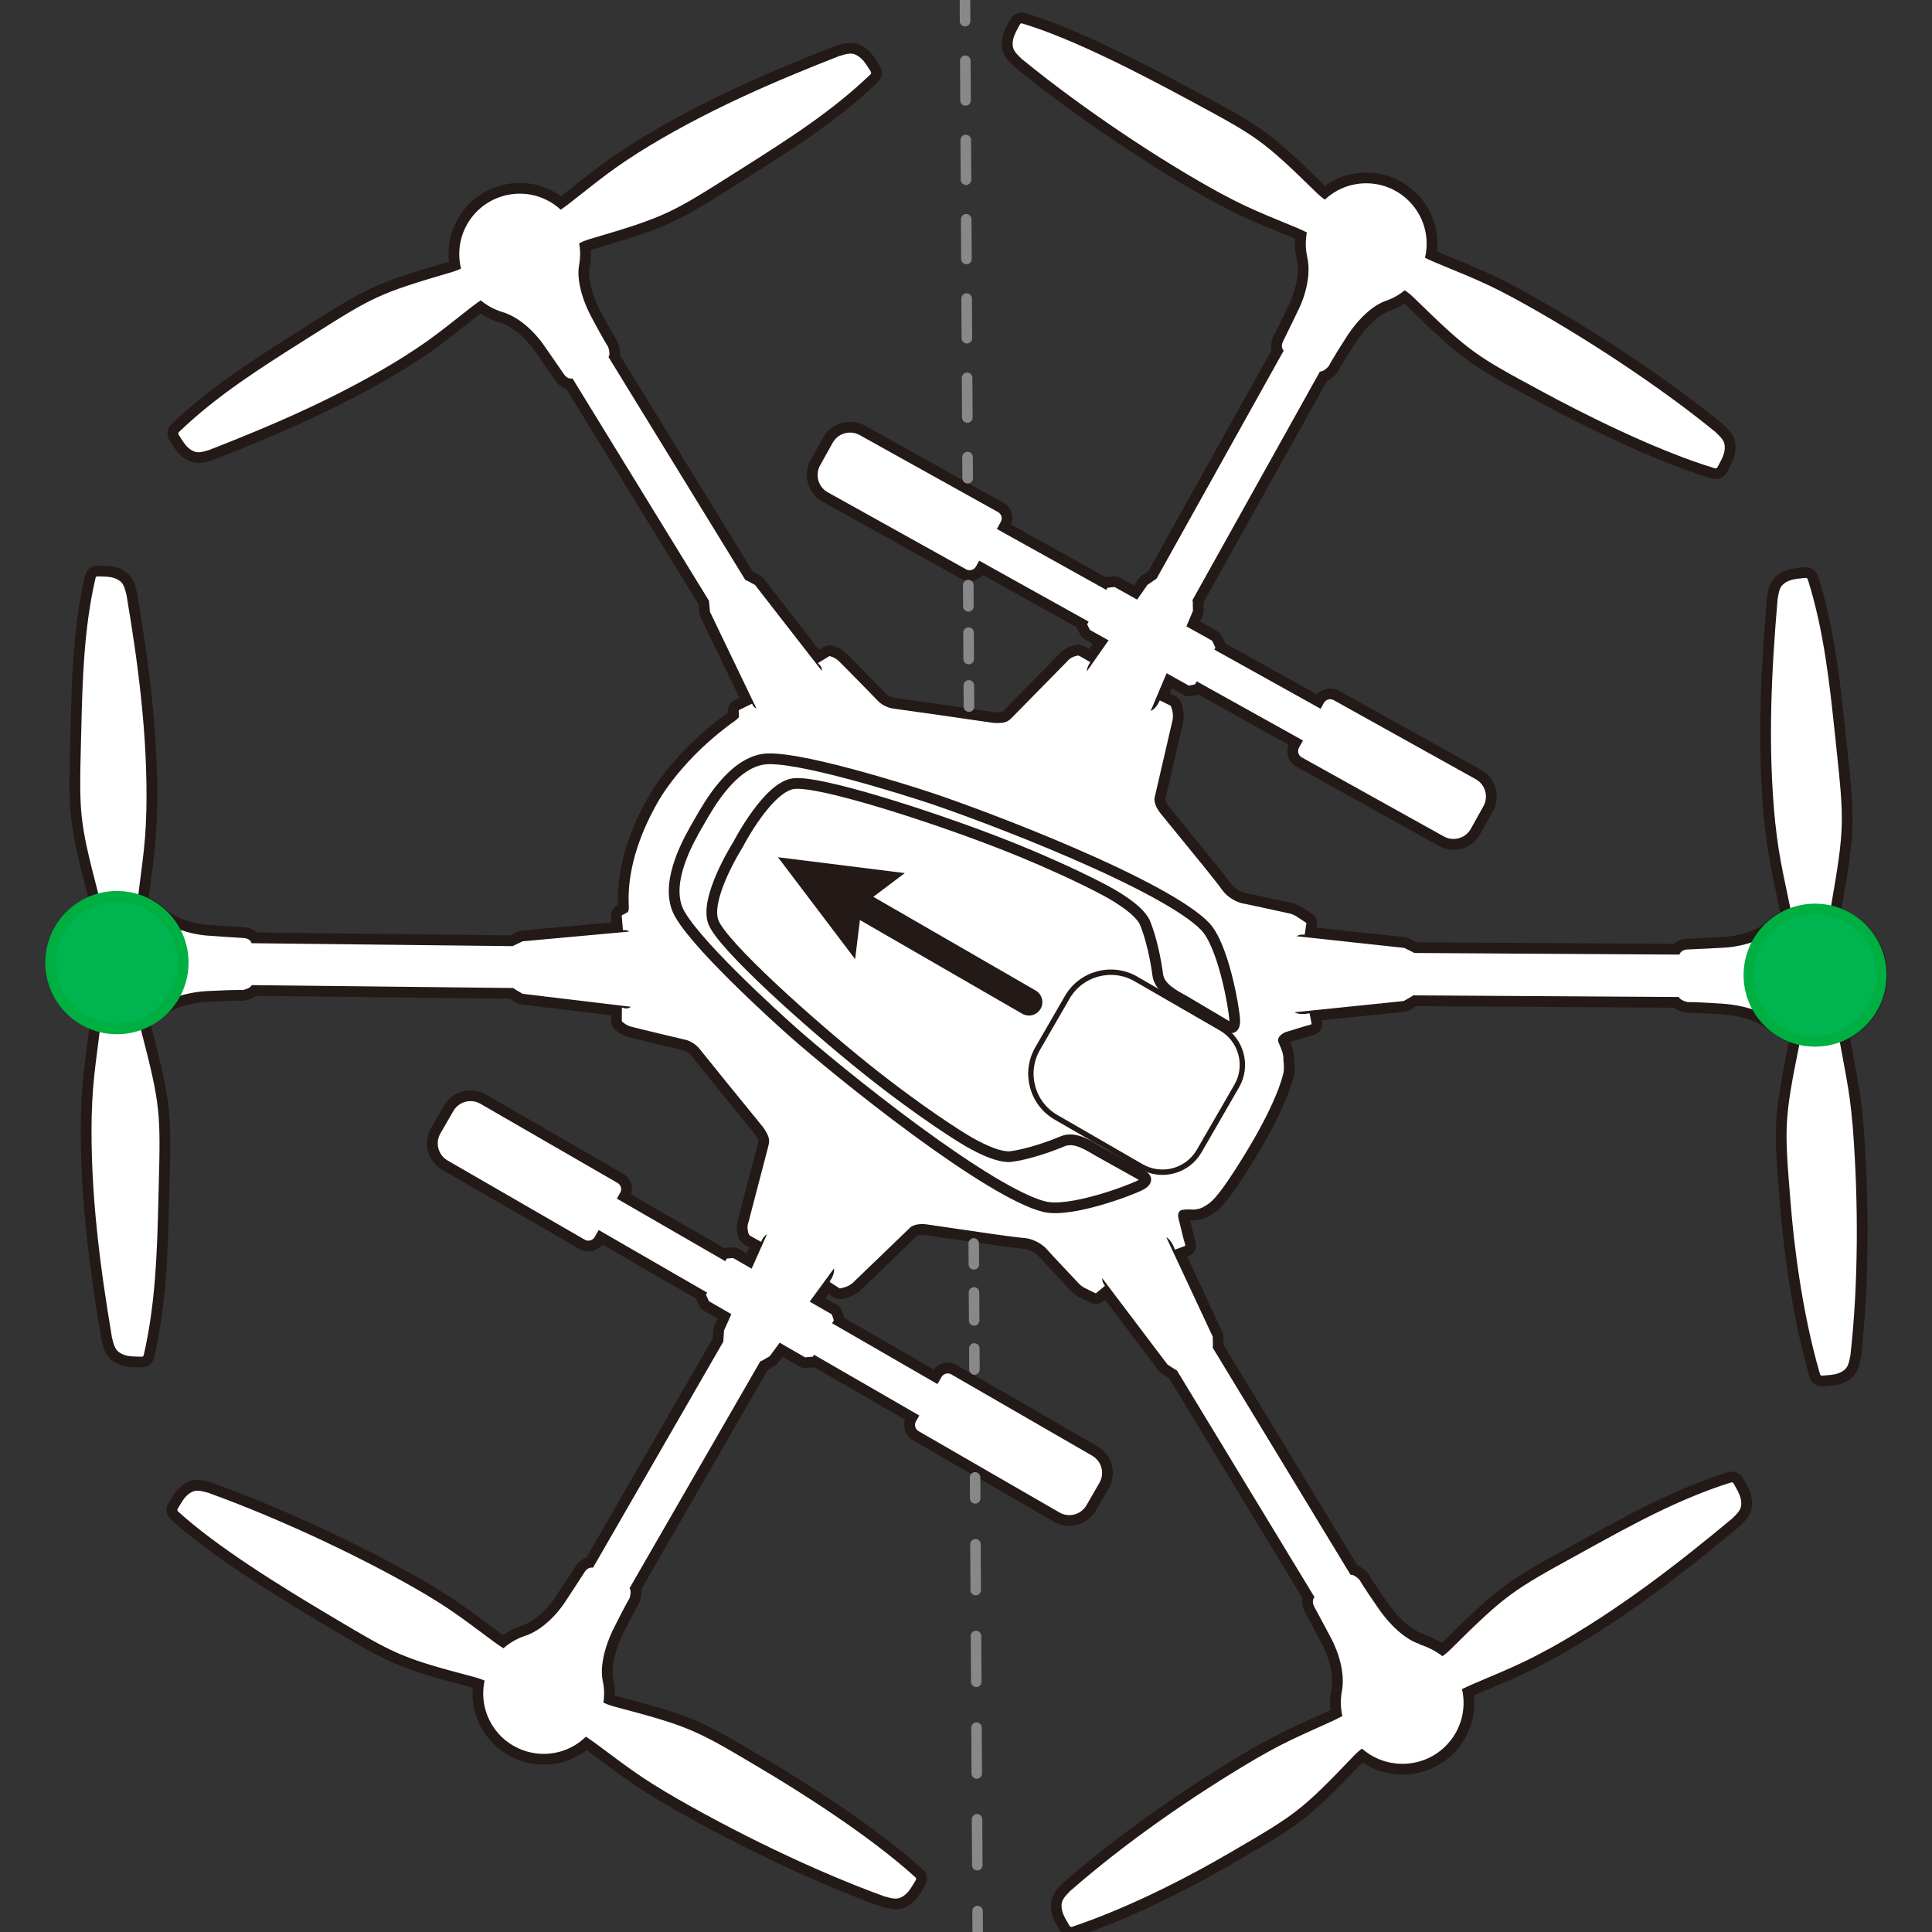 <?xml version="1.0" encoding="utf-8"?>
<!-- Generator: Adobe Illustrator 21.1.0, SVG Export Plug-In . SVG Version: 6.00 Build 0)  -->
<svg version="1.1" xmlns="http://www.w3.org/2000/svg" xmlns:xlink="http://www.w3.org/1999/xlink" x="0px" y="0px"
	 viewBox="0 0 360 360" style="enable-background:new 0 0 360 360;" xml:space="preserve">
<rect x="0" y="0" width="360" height="360" fill="#333333" stroke="none"/>
<style type="text/css">
	.st0{fill:#FFFFFF;}
	.st1{fill:#231916;}
	.st2{fill:none;stroke:#231916;stroke-miterlimit:10;}
	.st3{fill:none;stroke:#231916;stroke-width:2;stroke-linecap:round;stroke-linejoin:round;}
	.st4{fill:none;stroke:#231916;stroke-width:5;stroke-linecap:round;stroke-linejoin:round;}
	.st5{fill:none;stroke:#888888;stroke-width:1.972;stroke-linecap:round;stroke-linejoin:round;}
	.st6{fill:none;stroke:#888888;stroke-width:1.972;stroke-linecap:round;stroke-linejoin:round;stroke-dasharray:7.385,7.385;}
	.st7{fill:none;stroke:#888888;stroke-width:1.972;stroke-linecap:round;stroke-linejoin:round;stroke-dasharray:4.915,4.915;}
	.st8{fill:none;stroke:#888888;stroke-width:1.955;stroke-linecap:round;stroke-linejoin:round;}
	.st9{fill:none;stroke:#888888;stroke-width:1.955;stroke-linecap:round;stroke-linejoin:round;stroke-dasharray:5.225,5.225;}
	.st10{fill:none;stroke:#888888;stroke-width:1.955;stroke-linecap:round;stroke-linejoin:round;stroke-dasharray:8.543,8.543;}
	.st11{fill:#00B550;stroke:#00AF41;stroke-width:2;stroke-miterlimit:10;}
	.st12{fill:#00B550;stroke:#00AF41;stroke-width:1.953;stroke-miterlimit:10;}
</style>
<g id="Layer_3">
	<g>
		<path class="st0" d="M199.617,360.059c-0.482,0-0.913-0.254-1.181-0.697l-0.157-0.26l-0.269-0.464
			c-0.547-0.938-1.11-1.905-1.203-3.238c-0.062-0.891,0.152-1.642,0.673-2.361c0.186-0.257,0.398-0.512,0.649-0.777l0.323-0.331
			l0.062-0.07c0.162-0.183,0.318-0.358,0.51-0.479c9.643-8.43,22.007-17.208,34.833-24.728c0.042-0.025,0.089-0.047,0.139-0.066
			c1.329-0.776,2.688-1.522,4.039-2.221c1.413-0.722,2.852-1.416,4.279-2.068c0.842-0.387,1.689-0.768,2.536-1.148l0.119-0.054
			c0.976-0.438,1.983-0.892,2.971-1.349c0.034-0.02,0.068-0.037,0.101-0.052c0.323-0.149,0.648-0.309,0.973-0.475
			c-0.087-0.528-0.14-1.064-0.158-1.6c-0.027-0.822,0.027-1.653,0.163-2.47c0.91-4.336-1.742-9.171-1.77-9.219
			c-0.038-0.073-2.627-4.985-3.199-5.996c-0.506-0.895-0.493-1.714-0.272-2.312l-25.181-41.495c-0.039-0.024-0.076-0.05-0.112-0.077
			l-1.472-0.946c-0.049-0.031-0.1-0.071-0.147-0.116c-0.116-0.089-0.197-0.188-0.25-0.27c-0.021-0.031-0.042-0.068-0.061-0.108
			l-10.484-13.868l-1.202,0.99c-0.094,0.077-0.208,0.139-0.325,0.179c-0.084,0.03-0.173,0.052-0.255,0.061
			c-0.033,0.003-0.082,0.006-0.115,0.006c-0.052,0-0.112-0.005-0.171-0.014c-0.108-0.016-0.216-0.047-0.314-0.094l-1.937-0.945
			c-0.549-0.266-1.041-0.628-1.463-1.076c-2.595-2.753-5.743-6.105-6.009-6.442c-0.191-0.243-1.556-1.517-3.43-1.72
			c-1.943-0.131-9.322-1.225-14.204-1.948c-1.974-0.292-3.523-0.521-4.133-0.603c-0.255-0.033-0.49-0.048-0.705-0.048
			c-0.917,0-1.375,0.264-1.473,0.328l-10.875,10.476c-0.075,0.072-0.173,0.137-0.279,0.188c-1,0.769-2.38,0.969-2.542,0.989
			c-0.043,0.006-0.1,0.01-0.143,0.01c-0.194,0-0.438-0.072-0.601-0.179l-1.754-1.133l-1.801,2.462l3.124,1.803
			c0.212,0.122,0.416,0.373,0.493,0.604l0.346,1.014c0.053,0.152,0.063,0.338,0.038,0.517l17.972,10.372l0.258-0.447
			c0.416-0.722,1.193-1.17,2.029-1.17c0.408,0,0.812,0.107,1.167,0.312l26.246,15.153c1.084,0.626,1.858,1.638,2.184,2.849
			c0.324,1.212,0.158,2.476-0.467,3.559l-2.415,4.184c-0.835,1.446-2.395,2.346-4.069,2.346c-0.818,0-1.628-0.218-2.339-0.628
			l-26.246-15.153c-1.117-0.645-1.501-2.079-0.856-3.196l0.125-0.217l-18.076-10.437c-0.117,0.059-0.242,0.097-0.36,0.107
			l-1.359,0.118c-0.024,0.002-0.049,0.003-0.075,0.003c-0.178,0-0.388-0.049-0.536-0.127l-3.967-2.29l-1.305,1.782
			c-0.087,0.119-0.231,0.245-0.362,0.316c0,0-1.532,0.881-1.546,0.888l-23.92,41.508c0.19,0.742-0.006,1.604-0.174,2.133
			c-0.018,0.055-0.043,0.114-0.072,0.172c0,0-0.036,0.066-0.055,0.095c-0.074,0.116-0.79,1.268-3.073,5.869
			c-2.54,5.397-1.802,8.481-1.794,8.513c0.016,0.061,0.025,0.128,0.029,0.197c0.261,1.215,0.338,2.442,0.229,3.661
			c0.027,0.011,0.056,0.021,0.084,0.032c0.329,0.122,0.671,0.233,1.017,0.332l0.111,0.031c14.349,3.783,15.354,4.383,27.671,11.715
			l0.514,0.308c5.521,3.287,19.336,11.817,28.324,20.006c0.519,0.478,0.622,1.151,0.271,1.762l-0.156,0.27l-0.28,0.463
			c-0.561,0.937-1.142,1.908-2.283,2.639c-0.621,0.398-1.229,0.584-1.912,0.584c-0.162,0-0.329-0.011-0.504-0.032
			c-0.315-0.039-0.646-0.102-1.006-0.194l-0.453-0.125l-0.112-0.026c-0.223-0.049-0.455-0.101-0.659-0.213
			c-12.382-4.483-28.052-11.989-40.936-19.611c-0.042-0.024-0.084-0.055-0.126-0.089c-1.339-0.796-2.672-1.635-3.965-2.496
			c-1.322-0.89-2.648-1.824-3.945-2.781c-0.795-0.583-1.586-1.173-2.376-1.764l-0.239-0.178c-0.796-0.595-1.612-1.204-2.424-1.797
			c-0.032-0.02-0.063-0.039-0.091-0.06c-0.251-0.184-0.508-0.363-0.768-0.541c-0.536,0.458-1.108,0.868-1.709,1.225
			c-1.89,1.121-4.047,1.715-6.238,1.715l0,0c-4.32-0.001-8.369-2.301-10.566-6.005c-1.441-2.429-1.994-5.249-1.587-8.026
			c-0.258-0.091-0.524-0.175-0.793-0.251l-0.107-0.029c-13.959-3.664-14.938-4.246-26.912-11.37l-0.496-0.295
			c-9.395-5.587-21.107-12.847-28.348-19.445c-0.515-0.479-0.615-1.148-0.268-1.752l0.15-0.26L32.625,280
			c0.594-0.991,1.163-1.94,2.277-2.657c0.612-0.393,1.211-0.576,1.886-0.576c0.156,0,0.318,0.011,0.486,0.03
			c0.31,0.039,0.632,0.1,0.984,0.19l0.44,0.121l0.11,0.024c0.215,0.048,0.438,0.099,0.636,0.205
			c13.099,4.724,29.028,12.189,40.622,19.041c0.041,0.024,0.082,0.054,0.123,0.087c1.311,0.779,2.606,1.595,3.854,2.426
			c1.311,0.881,2.601,1.789,3.837,2.702c0.712,0.522,1.424,1.053,2.134,1.583l0.271,0.203c0.816,0.609,1.658,1.238,2.494,1.849
			c0.032,0.019,0.062,0.039,0.09,0.06c0.281,0.205,0.573,0.408,0.87,0.607c0.417-0.326,0.854-0.626,1.306-0.895
			c0.705-0.417,1.453-0.766,2.225-1.036c4.177-1.279,7.089-5.854,7.118-5.9c0.142-0.214,3.084-4.675,3.658-5.606
			c0.602-0.974,1.374-1.261,1.873-1.338l23.869-41.414c0.002-0.042,0.128-1.847,0.128-1.847c0.004-0.057,0.015-0.121,0.03-0.185
			c0.021-0.149,0.072-0.271,0.121-0.36c0.002-0.004,0.058-0.095,0.064-0.104l0.858-1.923l-3.364-1.942
			c-0.176-0.102-0.357-0.298-0.444-0.48l-0.526-1.128c-0.056-0.12-0.086-0.263-0.091-0.409l-18.644-10.765l-0.259,0.448
			c-0.417,0.722-1.194,1.17-2.029,1.17c-0.409,0-0.812-0.108-1.167-0.312l-25.557-14.755c-2.24-1.294-3.01-4.168-1.717-6.407
			l2.416-4.185c0.835-1.445,2.395-2.344,4.068-2.344c0.818,0,1.627,0.217,2.339,0.627l25.556,14.755
			c1.117,0.646,1.501,2.08,0.856,3.196l-0.125,0.216l18.584,10.73c0.17-0.115,0.369-0.191,0.554-0.202c0,0,1.125-0.073,1.144-0.073
			c0.19,0,0.416,0.06,0.573,0.152l2.433,1.404l1.315-2.945l-1.579-0.882c-0.383-0.213-0.667-0.562-0.797-0.984
			c-0.115-0.372-0.463-1.501-0.027-2.691c0.219-0.854,3.299-12.65,3.607-13.838c0.297-1.137,0.371-1.418-0.697-2.98
			c-3.764-4.593-10.815-13.296-11.851-14.61c-0.738-0.939-1.898-1.291-1.91-1.294c-0.046-0.01-9.35-2.214-10.377-2.509
			c-1.284-0.366-2.048-1.188-2.131-1.279s-0.153-0.216-0.202-0.346c-0.052-0.123-0.079-0.257-0.079-0.39l0.013-1.954l-13.021-1.561
			c-0.064,0.013-0.127,0.02-0.186,0.02c-0.157,0-0.31-0.033-0.448-0.095l-3.95-0.474c-0.137-0.017-0.308-0.074-0.427-0.144
			c0,0-1.545-0.922-1.558-0.93l-47.887-0.534c-0.557,0.534-1.434,0.785-1.966,0.894c-0.065,0.013-0.152,0.021-0.22,0.021
			c-0.035,0-0.114-0.006-0.115-0.006c-0.013,0-0.192-0.009-0.629-0.009c-0.876,0-2.619,0.036-5.95,0.207
			c-5.952,0.427-8.282,2.584-8.305,2.606c-0.044,0.042-0.096,0.082-0.152,0.118c-0.933,0.823-1.966,1.491-3.081,1.992
			c0.004,0.03,0.009,0.061,0.014,0.09c0.055,0.348,0.125,0.701,0.208,1.05l0.027,0.109c3.727,14.367,3.697,15.538,3.333,29.868
			l-0.043,1.715c-0.241,9.659-0.491,19.647-2.764,29.482c-0.041,0.166-0.094,0.301-0.167,0.425
			c-0.246,0.427-0.691,0.674-1.219,0.674l-0.325-0.003l-0.531-0.018c-1.109-0.032-2.24-0.064-3.434-0.699
			c-0.795-0.423-1.324-1.007-1.664-1.837c-0.12-0.292-0.226-0.609-0.323-0.972l-0.113-0.458l-0.049-0.165
			c-0.058-0.193-0.121-0.402-0.12-0.623c-2.035-12.171-4.061-26.595-3.727-41.405c0.001-0.048,0.006-0.1,0.016-0.151
			c0.037-1.548,0.116-3.122,0.235-4.682c0.13-1.609,0.296-3.224,0.493-4.802c0.117-0.961,0.242-1.921,0.367-2.882
			c0.148-1.133,0.294-2.248,0.426-3.348c0.001-0.04,0.004-0.079,0.009-0.114c0.036-0.302,0.067-0.61,0.094-0.923
			c-0.661-0.242-1.299-0.54-1.904-0.89c-5.856-3.381-7.87-10.896-4.489-16.753c1.414-2.447,3.603-4.31,6.222-5.314
			c-0.047-0.271-0.104-0.543-0.169-0.813l-0.027-0.113c-3.639-13.962-3.611-15.1-3.262-29.028l0.041-1.664
			c0.23-9.391,0.469-19.101,2.681-28.655c0.166-0.678,0.692-1.092,1.376-1.092l0.319,0.003l0.53,0.018
			c1.071,0.031,2.176,0.062,3.345,0.684c0.781,0.414,1.301,0.986,1.635,1.799c0.12,0.291,0.223,0.602,0.316,0.952l0.11,0.44
			l0.047,0.16c0.053,0.177,0.114,0.378,0.117,0.594c1.99,11.832,3.974,25.856,3.655,40.26c-0.001,0.045-0.006,0.094-0.015,0.144
			c-0.036,1.503-0.112,3.034-0.228,4.554c-0.125,1.562-0.287,3.131-0.479,4.668c-0.116,0.952-0.24,1.905-0.364,2.857l-0.027,0.209
			c-0.127,0.981-0.258,1.989-0.378,2.983c-0.001,0.043-0.004,0.085-0.01,0.123c-0.041,0.338-0.075,0.688-0.103,1.043
			c0.489,0.204,0.964,0.438,1.419,0.701c0.662,0.383,1.297,0.835,1.889,1.347c0.021,0.015,0.041,0.03,0.06,0.047
			c3.159,3.041,8.624,3.354,8.679,3.356c0.007,0.001,0.104,0.008,0.111,0.008c1.292,0.093,5.583,0.396,6.563,0.437
			c1.063,0.044,1.724,0.507,2.09,0.978l47.791,0.535c0.038-0.02,1.673-0.793,1.673-0.793c0.052-0.024,0.118-0.048,0.183-0.066
			c0.105-0.04,0.216-0.062,0.33-0.067c0.013-0.001,0.112,0.002,0.15,0.006l17.416-1.591l-0.177-2.062
			c-0.011-0.123,0.002-0.245,0.035-0.361c0.071-0.293,0.257-0.543,0.523-0.693l0.756-0.4c0.004-0.05,0.008-0.113,0.008-0.194
			c0-0.059-0.005-0.146-0.011-0.265c-0.39-7.788,2.837-15.15,5.611-19.956c0.011-0.025,4.357-8.127,14.681-15.415
			c0.105-0.074,0.18-0.135,0.231-0.181l-0.042-0.801c-0.011-0.208,0.061-0.438,0.181-0.631c0.111-0.198,0.287-0.357,0.502-0.443
			l1.796-0.878l-7.579-15.76c-0.024-0.031-0.046-0.062-0.064-0.094c-0.068-0.12-0.113-0.245-0.135-0.373
			c-0.011-0.037-0.019-0.071-0.023-0.101l-0.172-1.78c-0.007-0.043-0.013-0.087-0.017-0.131L106.12,71.526
			c-0.486-0.062-1.278-0.322-1.909-1.286c-0.248-0.377-1.082-1.598-3.646-5.263c0,0-0.157-0.225-0.167-0.238
			c-0.03-0.046-3.085-4.545-7.242-5.692c-0.817-0.26-1.575-0.588-2.289-0.986c-0.46-0.255-0.905-0.542-1.33-0.856
			c-0.294,0.208-0.582,0.422-0.865,0.641c-0.022,0.018-0.048,0.035-0.075,0.053c-0.798,0.617-1.601,1.251-2.381,1.867l-0.162,0.129
			c-0.75,0.593-1.501,1.186-2.256,1.773c-1.234,0.964-2.493,1.903-3.741,2.793c-0.006,0.005-0.019,0.014-0.019,0.014
			c-1.236,0.873-2.51,1.725-3.788,2.532c-0.047,0.041-0.096,0.076-0.146,0.105c-12.161,7.651-25.213,13.15-36.387,17.519
			c-0.19,0.11-0.398,0.163-0.572,0.207l-0.169,0.044l-0.429,0.131c-0.354,0.101-0.674,0.171-0.982,0.217
			c-0.203,0.03-0.397,0.045-0.585,0.045c-0.634,0-1.206-0.166-1.798-0.523c-1.133-0.686-1.728-1.617-2.303-2.519l-0.268-0.415
			l-0.176-0.284c-0.366-0.597-0.284-1.268,0.212-1.755c7.071-6.812,15.275-12,23.209-17.018l1.419-0.897
			c11.774-7.452,12.735-8.061,26.6-12.112l0.1-0.03c0.258-0.081,0.52-0.172,0.776-0.271c-0.483-2.763-0.01-5.599,1.364-8.068
			l0.1-0.175c2.18-3.774,6.256-6.123,10.636-6.123c2.072,0,4.128,0.534,5.945,1.545c0.611,0.341,1.194,0.735,1.741,1.178
			c0.257-0.186,0.51-0.374,0.759-0.567c0.025-0.019,0.052-0.038,0.081-0.056c0.854-0.661,1.714-1.341,2.548-2
			c0.844-0.667,1.613-1.276,2.388-1.878c0.018-0.014,0.036-0.027,0.057-0.041c1.209-0.948,2.489-1.904,3.806-2.844
			c1.271-0.898,2.583-1.776,3.906-2.613c0.042-0.036,0.085-0.068,0.128-0.094c12.521-7.884,25.94-13.554,37.433-18.061
			c0.194-0.114,0.412-0.169,0.597-0.215l0.184-0.048l0.438-0.133c0.349-0.101,0.677-0.173,0.996-0.221
			c0.208-0.032,0.408-0.047,0.602-0.047c0.644,0,1.225,0.169,1.827,0.531c1.159,0.7,1.768,1.654,2.356,2.577l0.275,0.43l0.177,0.287
			c0.287,0.465,0.305,0.987,0.047,1.432c-0.063,0.115-0.157,0.233-0.271,0.342c-7.262,6.993-15.701,12.336-23.863,17.503
			l-1.463,0.927c-12.11,7.671-13.099,8.298-27.353,12.482l-0.103,0.031c-0.334,0.105-0.674,0.227-0.996,0.356
			c-0.029,0.012-0.058,0.023-0.085,0.035c0.142,1.216,0.099,2.446-0.129,3.668c-0.002,0.073-0.011,0.145-0.026,0.206
			c-0.004,0.02-0.656,3.125,2.043,8.469c2.505,4.719,3.188,5.711,3.216,5.751c0.047,0.068,0.104,0.173,0.133,0.25
			c0.186,0.531,0.418,1.408,0.248,2.163l25.052,40.818c0.014,0.006,1.595,0.858,1.595,0.858c0.115,0.062,0.248,0.172,0.33,0.272
			l2.49,3.203c0.148,0.114,0.267,0.266,0.341,0.438l8.072,10.382l1.625-0.987c0.062-0.037,0.131-0.07,0.198-0.094
			c0.049-0.017,0.098-0.03,0.148-0.039c0.081-0.019,0.163-0.029,0.234-0.029c0.075,0,0.163,0.011,0.236,0.027
			c0.006,0,1.152,0.219,2.161,1.165c0.787,0.736,7.417,7.549,7.521,7.655l0,0c0.003,0,0.89,0.785,2.052,0.934
			c1.687,0.217,12.785,1.8,18.718,2.677c0.177,0.007,0.415,0.015,0.63,0.015c1.25,0,1.436-0.188,2.125-0.891
			c0.93-0.946,9.537-9.715,10.16-10.35c0.735-0.905,1.873-1.186,2.247-1.278c0.135-0.033,0.271-0.05,0.407-0.05
			c0.296,0,0.588,0.078,0.846,0.226l1.574,0.904l1.851-2.64l-2.465-1.371c-0.176-0.099-0.358-0.289-0.448-0.47l-0.496-0.965
			c-0.083-0.163-0.119-0.37-0.107-0.572l-18.751-10.437l-0.122,0.218c-0.434,0.753-1.212,1.2-2.049,1.2
			c-0.396,0-0.787-0.101-1.133-0.293l-25.785-14.352c-2.26-1.258-3.075-4.119-1.817-6.379l2.379-4.273
			c0.842-1.457,2.402-2.354,4.083-2.354c0.792,0,1.576,0.203,2.268,0.588l25.784,14.351c0.544,0.302,0.939,0.8,1.112,1.402
			c0.171,0.603,0.098,1.234-0.204,1.78l-0.253,0.453l18.812,10.471c0.134-0.072,0.279-0.122,0.41-0.134l1.216-0.126
			c0.034-0.004,0.078-0.006,0.112-0.006c0.171,0,0.388,0.057,0.536,0.139l3.395,1.892l1.216-1.735
			c0.016-0.036,0.032-0.069,0.043-0.089c0.06-0.1,0.144-0.211,0.266-0.309c0.03-0.031,0.062-0.059,0.088-0.08l1.458-1.014
			c0.033-0.027,0.068-0.053,0.104-0.077l23.28-41.754c-0.245-0.598-0.278-1.398,0.184-2.288c0.306-0.589,1.318-2.668,2.852-5.854
			l0.07-0.147c0.031-0.062,2.462-4.935,1.425-9.122c-0.173-0.841-0.258-1.66-0.26-2.476c-0.003-0.523,0.029-1.053,0.096-1.58
			c-0.325-0.153-0.652-0.3-0.981-0.439c-0.028-0.012-0.058-0.025-0.087-0.042c-0.987-0.418-1.994-0.832-2.969-1.232l-0.252-0.104
			c-0.805-0.332-1.609-0.663-2.412-1.001c-1.447-0.604-2.887-1.243-4.277-1.897c0,0-0.014-0.007-0.02-0.01
			c-1.366-0.65-2.729-1.342-4.05-2.058c-0.039-0.014-0.075-0.028-0.108-0.045c-11.868-6.447-26.464-16.288-37.248-25.107
			c-0.18-0.104-0.315-0.247-0.448-0.388l-0.118-0.124l-0.331-0.318c-0.256-0.252-0.475-0.498-0.666-0.746
			c-0.537-0.69-0.775-1.425-0.747-2.311c0.042-1.326,0.564-2.301,1.068-3.243l0.229-0.435l0.162-0.292
			c0.274-0.478,0.708-0.739,1.202-0.739c0.141,0,0.286,0.022,0.433,0.065c9.391,2.827,21.633,9.148,31.25,14.34l0.507,0.273
			c12.264,6.618,13.266,7.158,23.59,17.266l0.073,0.069c0.198,0.187,0.406,0.371,0.618,0.547c2.175-1.776,4.879-2.75,7.703-2.76
			c6.784,0,12.285,5.48,12.311,12.217c0.002,0.7-0.056,1.401-0.174,2.095c0.287,0.133,0.577,0.262,0.867,0.385
			c0.024,0.011,0.051,0.023,0.078,0.038c0.935,0.396,1.887,0.789,2.815,1.171l0.354,0.146c0.88,0.361,1.762,0.724,2.639,1.093
			c1.474,0.615,2.957,1.273,4.406,1.955c1.425,0.678,2.832,1.392,4.187,2.125c0.049,0.017,0.095,0.037,0.137,0.06
			c13.158,7.141,27.66,16.742,37.878,25.075c0.181,0.105,0.318,0.25,0.454,0.392l0.128,0.134l0.336,0.321
			c0.262,0.258,0.484,0.508,0.68,0.758c0.553,0.709,0.797,1.458,0.77,2.358c-0.043,1.354-0.577,2.352-1.094,3.316l-0.237,0.446
			c0,0-0.174,0.314-0.179,0.322c-0.264,0.457-0.7,0.719-1.196,0.719c-0.141,0-0.286-0.021-0.432-0.063
			c-11.66-3.514-26.07-10.984-31.725-14.034l-0.523-0.281c-12.619-6.804-13.649-7.359-24.277-17.739l-0.074-0.069
			c-0.262-0.247-0.533-0.482-0.805-0.7c-0.023-0.02-0.048-0.038-0.071-0.057c-0.991,0.72-2.085,1.285-3.262,1.685
			c-0.071,0.037-0.144,0.066-0.213,0.083c0.003,0.001-3.024,0.952-6.363,5.923c-2.776,4.324-3.386,5.511-3.446,5.632l-0.001-0.001
			c-0.044,0.09-0.101,0.176-0.16,0.245c-0.285,0.326-0.956,1.01-1.743,1.245l-23.331,41.842c0.001,0.009,0.033,1.809,0.033,1.809
			c0.002,0.139-0.032,0.316-0.085,0.443l-0.861,2.038l3.969,2.209c0.176,0.099,0.359,0.29,0.449,0.471l0.6,1.234
			c0.053,0.107,0.084,0.234,0.095,0.366l18.238,10.151l0.121-0.218c0.431-0.745,1.215-1.2,2.054-1.2
			c0.395,0,0.784,0.102,1.129,0.293l26.48,14.738c2.26,1.259,3.075,4.12,1.818,6.38l-2.379,4.272
			c-0.841,1.457-2.402,2.354-4.084,2.354c-0.792,0-1.576-0.203-2.267-0.587l-26.48-14.738c-1.128-0.63-1.534-2.058-0.907-3.184
			l0.254-0.455l-18.133-10.089c-0.14,0.113-0.304,0.198-0.46,0.231l-1.056,0.226c-0.068,0.015-0.16,0.025-0.23,0.025
			c-0.168,0-0.381-0.055-0.527-0.136l-3.158-1.758l-1.188,2.81l1.878,0.924c0.219,0.108,0.438,0.342,0.529,0.567
			c0.018,0.04,0.598,1.386,0.447,2.676c0.013,0.119,0.007,0.236-0.019,0.342l-3.416,14.766c0-0.002,0-0.003,0.001-0.003
			c0.008,0-0.026,0.791,0.894,1.951c0.372,0.472,1.326,1.636,2.538,3.114l0.085,0.104c3.131,3.82,7.863,9.594,9.007,11.24
			c1.111,1.47,2.904,1.984,3.21,2.023c0.453,0.059,5.592,1.183,8.615,1.848c0.597,0.131,1.16,0.368,1.675,0.703l1.806,1.176
			c0.115,0.075,0.218,0.178,0.295,0.295c0.061,0.089,0.113,0.188,0.144,0.278c0.014,0.042,0.026,0.092,0.036,0.142
			c0.025,0.115,0.03,0.232,0.016,0.349l-0.234,1.561l17.28,1.874c0.031-0.003,0.061-0.005,0.087-0.005
			c0.131,0.005,0.277,0.026,0.426,0.089c0.069,0.021,0.134,0.047,0.185,0.074l1.532,0.758c0.043,0.018,0.085,0.036,0.126,0.058
			l48.547,0.296c0.41-0.509,1.104-0.93,2.114-0.953c1.053-0.025,5.786-0.28,6.724-0.331c0.102-0.004,4.93-0.195,8.184-2.637
			c0.634-0.637,1.319-1.195,2.038-1.662c0.436-0.282,0.9-0.541,1.391-0.774c-0.055-0.328-0.114-0.655-0.18-0.98
			c-0.006-0.026-0.01-0.057-0.014-0.087c-0.22-1.095-0.455-2.204-0.683-3.278c-0.205-0.968-0.411-1.937-0.608-2.906
			c-0.006-0.026-0.01-0.055-0.014-0.083c-0.31-1.488-0.598-3.051-0.855-4.646c-0.003-0.014-0.006-0.027-0.008-0.041
			c-0.241-1.545-0.447-3.118-0.611-4.677c-0.016-0.062-0.025-0.122-0.029-0.18c-1.521-14.76-0.664-29.341,0.383-41.672
			c-0.021-0.222,0.026-0.439,0.07-0.642l0.037-0.184l0.073-0.45c0.067-0.369,0.147-0.694,0.243-0.997
			c0.273-0.858,0.754-1.482,1.514-1.965c1.141-0.726,2.265-0.84,3.352-0.951l0.504-0.054l0.341-0.029
			c0.028-0.003,0.116-0.007,0.145-0.007c0.637,0,1.136,0.37,1.335,0.99c3.053,9.676,4.105,19.653,5.123,29.303l0.182,1.725
			c1.515,14.316,1.639,15.486-0.918,30.155l-0.017,0.102c-0.048,0.31-0.085,0.623-0.111,0.932c2.691,1.01,5.163,2.895,6.571,5.044
			c1.821,2.783,2.447,6.103,1.764,9.348c-0.271,1.286-0.738,2.51-1.389,3.637c-0.963,1.669-2.338,3.112-3.976,4.174
			c-0.445,0.29-0.916,0.553-1.404,0.786c0.05,0.363,0.105,0.726,0.169,1.085c0.006,0.029,0.01,0.06,0.012,0.092
			c0.187,1.051,0.387,2.114,0.58,3.146c0.193,1.025,0.373,1.979,0.544,2.935c0.279,1.526,0.531,3.104,0.748,4.686
			c0.204,1.534,0.368,3.076,0.489,4.592c0.013,0.054,0.021,0.107,0.025,0.159c1.161,14.813,1.028,29.976-0.375,42.701
			c0.012,0.223-0.04,0.436-0.086,0.625l-0.041,0.175l-0.084,0.441c-0.076,0.36-0.163,0.68-0.269,0.979
			c-0.084,0.24-0.182,0.457-0.299,0.659c-0.288,0.502-0.698,0.908-1.252,1.24c-1.151,0.688-2.269,0.778-3.349,0.865l-0.497,0.042
			c0,0-0.428,0.026-0.448,0.026c-0.641,0-1.156-0.387-1.344-1.01c-3.5-11.999-4.937-25.057-5.482-31.772l-0.048-0.583
			c-1.142-14.065-1.234-15.214,1.666-29.536l0.02-0.102c0.051-0.277,0.093-0.56,0.126-0.839c-1.55-0.502-2.998-1.309-4.243-2.367
			c-0.195-0.055-0.388-0.161-0.516-0.292c-0.015-0.015-2.354-2.243-8.422-2.782c-4.022-0.274-5.746-0.316-6.414-0.316
			c-0.171,0-0.305,0.005-0.321,0.005c-0.083,0-0.183-0.009-0.256-0.025c-0.444-0.095-1.371-0.354-1.959-0.938l-48.647-0.3
			c-0.017,0.011-1.594,0.914-1.594,0.914c-0.131,0.074-0.316,0.132-0.466,0.142l-3.998,0.412c-0.131,0.055-0.273,0.084-0.421,0.084
			c-0.062,0-0.128-0.008-0.195-0.021l-11.872,1.221l0.255,1.35c0.042,0.221-0.003,0.518-0.106,0.717
			c-0.14,0.242-0.324,0.406-0.542,0.499c-0.087,0.036-0.523,0.214-1.126,0.334l-3.773,1.159c-0.272,0.129-0.61,0.381-0.677,0.545
			l0.175,0.42c0.43,0.994,0.858,1.983,0.818,3.22c0.13,0.918,0.079,1.934,0.06,2.231c-0.011,0.101-0.578,4.194-5.868,13.357
			c-0.962,1.662-5.88,10.046-8.317,11.879c-1.109,0.834-2.037,1.279-2.826,1.355c-0.058,0.021-0.117,0.039-0.178,0.052
			c-0.196,0.037-0.373,0.05-0.559,0.05c-0.137,0-0.279-0.008-0.438-0.017c-0.167-0.01-0.341-0.021-0.548-0.021
			c-0.296,0-0.605,0.022-0.945,0.069c-0.007,0.096,0.009,0.27,0.053,0.411l0.977,3.961c0.231,0.647,0.293,1.147,0.294,1.152
			c0.025,0.215-0.031,0.496-0.14,0.684c-0.133,0.223-0.327,0.386-0.553,0.475l-1.31,0.48l5.058,10.83
			c0.093,0.109,0.168,0.233,0.208,0.353c0.022,0.064,0.037,0.129,0.047,0.194l1.714,3.669c0.062,0.132,0.103,0.316,0.103,0.463
			c0,0,0.035,1.798,0.034,1.815l25.242,41.592c0.843,0.221,1.581,0.953,1.815,1.204c0.056,0.06,0.12,0.148,0.16,0.219
			c0.035,0.066,0.617,1.148,3.727,5.619c3.577,4.928,6.685,5.776,6.716,5.784c0.169,0.036,0.322,0.116,0.45,0.228
			c1.314,0.44,2.559,1.057,3.651,1.808c0.238-0.198,0.475-0.409,0.704-0.628l0.081-0.078c10.561-10.471,11.59-11.038,24.198-17.979
			l1.52-0.837c8.505-4.686,17.294-9.526,26.973-12.552c0.162-0.049,0.312-0.072,0.459-0.072c0.495,0,0.933,0.263,1.198,0.72
			l0.154,0.267l0.229,0.419c0.562,1.011,1.112,1.998,1.169,3.352c0.031,0.726-0.111,1.336-0.448,1.92
			c-0.089,0.152-0.186,0.298-0.298,0.443c-0.192,0.253-0.415,0.504-0.679,0.77l-0.339,0.328l-0.111,0.118
			c-0.154,0.164-0.305,0.325-0.494,0.434c-9.52,7.908-20.995,16.948-34.006,24.156c-0.04,0.022-0.086,0.043-0.135,0.061
			c-1.38,0.762-2.787,1.491-4.184,2.17c-1.435,0.691-2.919,1.366-4.416,2.008c-0.836,0.363-1.68,0.719-2.522,1.075l-0.219,0.092
			c-1.035,0.438-2.058,0.869-3.06,1.305c0,0.001-0.001,0.001-0.002,0.002c-0.356,0.157-0.683,0.307-0.994,0.455
			c0.089,0.536,0.143,1.066,0.158,1.583c0.077,2.313-0.487,4.585-1.632,6.569c-0.478,0.825-1.053,1.599-1.71,2.297
			c-2.27,2.417-5.352,3.801-8.678,3.896c-0.12,0.003-0.24,0.005-0.36,0.005c-2.734,0-5.387-0.9-7.556-2.551
			c-0.211,0.187-0.419,0.384-0.621,0.587l-0.076,0.078c-10.085,10.56-11.08,11.14-23.268,18.24l-0.511,0.298
			c-5.823,3.393-17.359,9.679-29.192,13.662C199.937,360.031,199.774,360.059,199.617,360.059z"/>
		<path class="st1" d="M190.35,4.353c0.047,0,0.097,0.008,0.152,0.024c9.294,2.798,21.479,9.09,31.057,14.26l0.507,0.274
			c12.149,6.556,13.141,7.091,23.365,17.1l0.083,0.079c0.27,0.255,0.553,0.501,0.84,0.733c0.168,0.135,0.344,0.253,0.516,0.378
			c2.083-1.953,4.8-3.037,7.659-3.047c0.014,0,0.028,0,0.043,0c6.191,0,11.24,5.025,11.264,11.221
			c0.003,0.897-0.103,1.79-0.309,2.657c0.53,0.261,1.068,0.51,1.611,0.74c0.009,0.004,0.018,0.01,0.026,0.016
			c1.042,0.442,2.105,0.879,3.134,1.302c0.911,0.374,1.821,0.749,2.729,1.131c1.464,0.611,2.933,1.263,4.369,1.938
			c1.425,0.678,2.848,1.4,4.231,2.15c0.001,0,0.002,0,0.003,0c0.014,0,0.027,0.003,0.038,0.009
			c13.155,7.139,27.625,16.724,37.803,25.038c0.002,0,0.003,0,0.005,0c0.047,0,0.108,0.064,0.275,0.24
			c0.063,0.065,0.124,0.13,0.157,0.162c0.047,0.046,0.095,0.091,0.143,0.136c0.061,0.058,0.122,0.115,0.182,0.174
			c0.232,0.229,0.428,0.448,0.599,0.667c0.411,0.527,0.578,1.039,0.557,1.711c-0.035,1.118-0.492,1.971-0.976,2.874
			c-0.082,0.152-0.164,0.306-0.244,0.461l-0.15,0.27c-0.002,0.003-0.004,0.006-0.005,0.009c-0.086,0.149-0.191,0.22-0.33,0.22
			c-0.047,0-0.099-0.008-0.155-0.025C307.969,83.77,293.629,76.335,288,73.3l-0.524-0.282c-12.504-6.741-13.525-7.292-24.052-17.574
			l-0.086-0.081c-0.282-0.265-0.574-0.518-0.866-0.753c-0.234-0.188-0.476-0.356-0.719-0.525c-1.089,0.903-2.332,1.582-3.66,2.019
			c-0.011,0.01-0.02,0.023-0.036,0.027c-0.033,0.009-3.335,0.95-6.951,6.335c-3.009,4.686-3.508,5.74-3.514,5.75
			c-0.004,0.009-0.009,0.016-0.016,0.024c-0.097,0.111-0.891,0.987-1.521,0.987c-0.033,0-0.066-0.002-0.098-0.008l-23.762,42.613
			c0.017,0.053,0.018,0.098,0.027,0.148c0.02,0.018,0.033,0.042,0.033,0.071l0.031,1.762c0,0.014-0.002,0.028-0.008,0.041
			l-1.209,2.86l4.753,2.646c0.018,0.01,0.032,0.025,0.041,0.043l0.595,1.224c0.014,0.029,0.014,0.064-0.002,0.092l-0.186,0.333
			c0.002,0.001,0.004,0.001,0.006,0.001c0.002,0,0.004,0,0.006,0c0.003,0,0.006,0,0.009,0.002l19.77,11.004
			c0.007,0.004,0.008,0.012,0.013,0.017l0.612-1.099l0,0c0.255-0.441,0.712-0.686,1.179-0.686c0.219,0,0.44,0.054,0.643,0.167
			l26.481,14.738c1.778,0.99,2.419,3.241,1.43,5.019l-2.378,4.273c-0.68,1.177-1.929,1.84-3.209,1.84
			c-0.606,0-1.219-0.149-1.781-0.461l-26.481-14.739c-0.645-0.359-0.878-1.177-0.519-1.822l0.742-1.333
			c-0.002-0.001-0.004-0.001-0.006-0.001c-0.002,0-0.004,0-0.006,0c-0.003,0-0.006,0-0.009-0.002l-19.77-11.004
			c-0.007-0.004-0.008-0.011-0.013-0.016l-0.295,0.53l-0.001,0.001c-0.014,0.024-0.038,0.041-0.065,0.048l-1.054,0.226
			c-0.007,0.002-0.014,0.002-0.021,0.002c-0.017,0-0.034-0.004-0.049-0.013l-4.125-2.296l-2.972,7.033
			c0.649-0.264,1.109-0.877,1.363-1.317l0,0c0.183-0.317,0.277-0.563,0.277-0.566c0.01-0.025,0.031-0.047,0.057-0.058
			c0.012-0.005,0.024-0.007,0.037-0.007c0.015,0,0.03,0.003,0.044,0.01l1.93,0.951c0.021,0.01,0.038,0.028,0.048,0.05
			c0.027,0.062,0.542,1.295,0.358,2.319c0.019,0.023,0.031,0.052,0.024,0.083l-3.419,14.776c-0.001,0.007-0.196,1.178,1.085,2.795
			c0.383,0.483,1.376,1.696,2.635,3.231c3.123,3.812,7.843,9.572,8.959,11.177c1.35,1.788,3.423,2.384,3.904,2.445
			c0.416,0.053,6.102,1.299,8.528,1.832c0.479,0.105,0.931,0.295,1.344,0.564l1.806,1.176c0.006,0.004,0.006,0.011,0.011,0.016
			c0.011,0.01,0.019,0.021,0.024,0.035c0.003,0.009,0.004,0.017,0.005,0.026c0.001,0.007,0.005,0.014,0.004,0.022l-0.308,2.053
			c-0.004,0.027-0.019,0.052-0.042,0.067c-0.017,0.012-0.037,0.018-0.057,0.018c-0.007,0-0.014-0.001-0.021-0.002
			c-0.016-0.003-0.143-0.029-0.331-0.029c-0.274,0-0.678,0.054-1.061,0.307l19.878,2.156c0.023-0.002,0.044-0.013,0.067-0.013
			c0.001,0,0.002,0,0.003,0c0.023,0.001,0.042,0.013,0.058,0.027l0.037,0.004c0.011,0.001,0.023,0.004,0.033,0.01l1.61,0.797
			c0.076,0.027,0.15,0.072,0.221,0.138l49.446,0.302c0.001-0.02,0.002-0.053,0.003-0.062c0.001-0.01,0.002-0.019,0.005-0.028
			c0.012-0.034,0.294-0.839,1.536-0.868c1.17-0.027,6.733-0.331,6.788-0.334c0.058-0.002,5.217-0.182,8.756-2.878
			c0.577-0.586,1.216-1.12,1.924-1.579c0.617-0.4,1.275-0.734,1.951-1.007c-0.085-0.598-0.186-1.194-0.305-1.783
			c-0.002-0.011-0.003-0.021-0.001-0.031c-0.224-1.117-0.464-2.25-0.697-3.345c-0.205-0.966-0.41-1.931-0.607-2.899
			c-0.001-0.008-0.002-0.017-0.002-0.026c-0.319-1.527-0.61-3.113-0.865-4.691c-0.001-0.003-0.001-0.006-0.002-0.008
			c-0.245-1.561-0.452-3.15-0.615-4.725c-0.009-0.012-0.015-0.026-0.016-0.041c-1.518-14.743-0.657-29.331,0.394-41.673
			c-0.031-0.037-0.013-0.12,0.039-0.366c0.019-0.089,0.037-0.177,0.045-0.222l0.03-0.185c0.014-0.087,0.027-0.173,0.043-0.26
			c0.058-0.322,0.128-0.607,0.212-0.872c0.203-0.638,0.53-1.064,1.096-1.423c0.941-0.598,1.902-0.696,2.919-0.8
			c0.172-0.018,0.345-0.035,0.518-0.055l0.308-0.026c0.021-0.002,0.04-0.003,0.059-0.003c0.199,0,0.318,0.093,0.384,0.296
			c3.021,9.576,4.068,19.504,5.08,29.106l0.182,1.72c1.501,14.191,1.623,15.35-0.909,29.879l-0.019,0.117
			c-0.059,0.382-0.103,0.767-0.132,1.143c-0.017,0.219-0.014,0.434-0.02,0.65c2.718,0.844,5.362,2.748,6.762,4.886
			c1.675,2.559,2.251,5.61,1.623,8.593c-0.252,1.193-0.684,2.317-1.276,3.343c-0.884,1.532-2.126,2.844-3.654,3.835
			c-0.616,0.4-1.271,0.738-1.944,1.01c0.071,0.628,0.159,1.254,0.269,1.874c0.002,0.011,0.002,0.021,0.001,0.032
			c0.193,1.094,0.402,2.204,0.604,3.279c0.18,0.954,0.359,1.908,0.531,2.864c0.279,1.533,0.529,3.095,0.742,4.645
			c0.203,1.533,0.369,3.095,0.492,4.644c0.008,0.012,0.014,0.026,0.015,0.04c1.162,14.82,1.025,29.963-0.386,42.661
			c0.03,0.037,0.01,0.119-0.048,0.36c-0.021,0.087-0.041,0.172-0.05,0.216l-0.034,0.179c-0.016,0.085-0.031,0.17-0.049,0.255
			c-0.065,0.312-0.14,0.59-0.232,0.851c-0.063,0.18-0.135,0.342-0.221,0.49c-0.21,0.363-0.496,0.641-0.901,0.884
			c-0.948,0.568-1.903,0.645-2.914,0.726c-0.17,0.014-0.341,0.027-0.514,0.044l-0.306,0.02c-0.016,0.001-0.031,0.001-0.046,0.001
			c-0.204,0-0.325-0.093-0.386-0.298c-3.472-11.905-4.9-24.887-5.443-31.565l-0.047-0.584c-1.132-13.932-1.224-15.07,1.649-29.256
			l0.021-0.114c0.068-0.374,0.122-0.75,0.159-1.117c0.023-0.218,0.025-0.432,0.037-0.647c-1.862-0.465-3.547-1.381-4.938-2.646
			c-0.001,0.002,0.002,0.005,0.001,0.008c-0.004,0.008-0.01,0.015-0.017,0.022c-0.019,0.019-0.044,0.028-0.069,0.028
			c-0.026,0-0.052-0.01-0.071-0.03c-0.024-0.025-2.487-2.497-9.049-3.08c-4.109-0.281-5.852-0.32-6.5-0.32
			c-0.242,0-0.331,0.005-0.334,0.006c-0.003,0-0.005,0-0.008,0c-0.007,0-0.013-0.001-0.02-0.002
			c-0.154-0.034-1.442-0.34-1.666-0.959l-49.535-0.304c-0.042,0.044-0.085,0.069-0.127,0.103c-0.002,0.007,0.004,0.015,0,0.021
			c-0.009,0.015-0.021,0.027-0.037,0.037l-1.55,0.887c-0.012,0.007-0.025,0.011-0.039,0.012l-4.26,0.438
			c-0.002,0.004-0.005,0.009-0.006,0.01c-0.019,0.029-0.051,0.045-0.083,0.045c-0.019,0-0.037-0.005-0.054-0.016
			c-0.009-0.006-0.009-0.015-0.016-0.023l-15.908,1.635c0.433,0.257,0.988,0.331,1.483,0.331c0.66,0,1.214-0.132,1.226-0.135
			c0.008-0.002,0.016-0.003,0.023-0.003c0.019,0,0.038,0.005,0.054,0.016c0.023,0.015,0.039,0.039,0.044,0.065l0.352,1.865
			c0.004,0.024,0,0.048-0.012,0.068c-0.01,0.018-0.027,0.033-0.047,0.042c-0.038,0.016-0.433,0.178-0.977,0.282l-3.885,1.193
			c0,0-0.968,0.415-1.249,1.107c-0.105,0.26-0.1,0.531,0.016,0.804c0.063,0.148,0.124,0.29,0.184,0.428
			c0.435,1.003,0.771,1.809,0.716,2.837c0.138,0.873,0.077,1.933,0.065,2.113c-0.006,0.046-0.594,4.016-5.736,12.923
			c-0.23,0.399-5.665,9.784-8.053,11.58c-1.23,0.925-1.995,1.166-2.467,1.166c-0.022,0-0.043-0.001-0.064-0.002
			c-0.013,0.03-0.034,0.055-0.068,0.061c-0.122,0.023-0.24,0.031-0.363,0.031c-0.12,0-0.246-0.007-0.386-0.016
			c-0.175-0.01-0.368-0.022-0.598-0.022c-0.291,0-0.64,0.018-1.084,0.079c-0.324,0.045-0.559,0.18-0.699,0.403
			c-0.322,0.503-0.067,1.287-0.065,1.296l0.974,3.955c0.19,0.518,0.253,0.94,0.259,0.98c0.003,0.023-0.002,0.045-0.012,0.063
			c-0.011,0.02-0.029,0.035-0.052,0.044l-1.781,0.655c-0.011,0.004-0.022,0.006-0.034,0.006c-0.015,0-0.031-0.004-0.045-0.011
			c-0.025-0.012-0.043-0.034-0.051-0.06c-0.006-0.022-0.526-1.664-1.559-2.223l6.766,14.488c0.002,0,0.004,0,0.005,0
			c0.004,0,0.007,0,0.011,0c0.004,0,0.007,0,0.011,0.002c0.049,0.024,0.07,0.084,0.046,0.133c0,0.001-0.004,0.007-0.005,0.01
			l1.812,3.881c0.006,0.013,0.009,0.026,0.009,0.04l0.035,1.785c0,0.019-0.004,0.036-0.013,0.052
			c-0.003,0.006-0.013,0.005-0.017,0.01c-0.007,0.054-0.006,0.103-0.023,0.162l25.7,42.347c0.04-0.008,0.082-0.012,0.124-0.012
			c0.635,0,1.454,0.841,1.555,0.949c0.006,0.007,0.012,0.014,0.016,0.023c0.005,0.01,0.551,1.061,3.781,5.705
			c3.869,5.33,7.254,6.173,7.288,6.181c0.049,0.011,0.077,0.059,0.072,0.108c1.532,0.474,3.037,1.232,4.288,2.204
			c0.174-0.129,0.352-0.249,0.522-0.388c0.292-0.238,0.582-0.494,0.862-0.762l0.086-0.083
			c10.472-10.383,11.493-10.945,23.992-17.825l1.513-0.833c8.458-4.659,17.204-9.477,26.789-12.473
			c0.059-0.018,0.112-0.027,0.161-0.027c0.14,0,0.246,0.072,0.333,0.223l0.153,0.265c0.084,0.157,0.168,0.309,0.253,0.46
			c0.496,0.893,0.965,1.737,1.012,2.851c0.022,0.529-0.074,0.96-0.316,1.379c-0.065,0.112-0.139,0.223-0.225,0.335
			c-0.169,0.221-0.364,0.441-0.595,0.673c-0.061,0.062-0.124,0.122-0.187,0.182l-0.136,0.131c-0.032,0.032-0.093,0.096-0.154,0.162
			c-0.17,0.181-0.229,0.245-0.275,0.245c-0.002,0-0.004,0-0.005,0c-9.527,7.919-21.003,16.965-33.966,24.146
			c-0.015,0.008-0.031,0.012-0.048,0.012c-1.384,0.766-2.805,1.504-4.224,2.194c-1.435,0.691-2.906,1.359-4.372,1.988
			c-0.911,0.394-1.824,0.78-2.737,1.165c-1.03,0.434-2.094,0.884-3.136,1.338c-0.007,0.006-0.015,0.011-0.024,0.015
			c-0.552,0.24-1.099,0.498-1.637,0.77c0.163,0.712,0.265,1.442,0.289,2.175c0.071,2.148-0.452,4.223-1.499,6.036
			c-0.435,0.754-0.961,1.462-1.572,2.113c-2.087,2.221-4.921,3.493-7.978,3.581c-0.111,0.003-0.222,0.005-0.333,0.005
			c-2.781,0-5.448-1.001-7.55-2.837c-0.17,0.132-0.344,0.257-0.51,0.4c-0.279,0.24-0.557,0.499-0.826,0.77l-0.082,0.083
			c-9.995,10.466-10.982,11.041-23.059,18.076l-0.508,0.296c-5.789,3.373-17.257,9.623-29.008,13.579
			c-0.06,0.02-0.115,0.03-0.166,0.03c-0.134,0-0.238-0.07-0.326-0.215l-0.157-0.26c-0.087-0.153-0.174-0.302-0.26-0.45
			c-0.511-0.876-0.993-1.703-1.069-2.804c-0.046-0.663,0.101-1.174,0.485-1.706c0.161-0.223,0.346-0.444,0.566-0.677
			c0.06-0.064,0.121-0.126,0.183-0.188l0.125-0.128c0.031-0.032,0.089-0.098,0.149-0.165c0.16-0.181,0.217-0.245,0.264-0.245
			c0.001,0,0.002,0,0.003,0c9.611-8.416,21.957-17.186,34.781-24.706c0.015-0.008,0.031-0.013,0.048-0.013
			c1.335-0.781,2.709-1.537,4.084-2.247c1.398-0.714,2.823-1.402,4.235-2.047c0.882-0.406,1.766-0.803,2.65-1.2
			c0.999-0.449,2.032-0.914,3.043-1.382c0.007-0.007,0.015-0.012,0.024-0.016c0.572-0.264,1.136-0.55,1.691-0.85
			c-0.162-0.708-0.258-1.439-0.282-2.173c-0.026-0.77,0.026-1.53,0.15-2.272c0.983-4.681-1.855-9.821-1.884-9.873
			c-0.028-0.052-2.624-4.98-3.201-5.998c-0.612-1.079-0.066-1.736-0.044-1.763c0.006-0.007,0.014-0.013,0.021-0.018
			c0.007-0.005,0.035-0.023,0.052-0.034l-25.652-42.272c-0.094-0.027-0.171-0.067-0.232-0.119l-1.511-0.972
			c-0.01-0.007-0.019-0.014-0.026-0.024l-0.023-0.03c-0.02-0.007-0.04-0.016-0.052-0.035c-0.013-0.019-0.014-0.045-0.024-0.066
			l-12.054-15.943c-0.028,0.78,0.464,1.323,0.47,1.33c0.019,0.02,0.029,0.047,0.027,0.075c-0.002,0.026-0.014,0.053-0.036,0.07
			l-1.604,1.319c-0.006,0.005-0.014,0.004-0.021,0.008c-0.009,0.004-0.016,0.008-0.025,0.009c-0.004,0.001-0.009,0.001-0.013,0.001
			c-0.01,0-0.019-0.002-0.029-0.005c-0.001,0-0.003-0.001-0.004-0.001c-0.003,0-0.005,0-0.008,0c-0.002,0-0.005,0-0.007-0.001
			l-1.936-0.945c-0.443-0.216-0.838-0.506-1.174-0.863c-1.327-1.409-5.679-6.031-5.951-6.376c-0.3-0.381-1.876-1.853-4.107-2.094
			c-1.945-0.132-9.306-1.223-14.176-1.945c-1.969-0.292-3.525-0.523-4.137-0.603c-0.304-0.04-0.583-0.057-0.838-0.057
			c-1.457,0-2.113,0.558-2.12,0.564l-10.92,10.519c-0.018,0.017-0.04,0.024-0.063,0.024c-0.006,0-0.013-0.001-0.019-0.001
			c-0.785,0.684-2.108,0.875-2.175,0.883c-0.004,0.001-0.009,0.001-0.013,0.001c-0.019,0-0.038-0.005-0.054-0.016l-1.807-1.167
			c-0.023-0.015-0.039-0.04-0.044-0.068c-0.005-0.028,0.003-0.056,0.02-0.078c0.004-0.005,0.962-1.223,0.778-2.38l-4.512,6.168
			l4.089,2.361c0.021,0.012,0.037,0.031,0.045,0.054l0.348,1.02c0.009,0.027,0.006,0.057-0.008,0.082l-0.303,0.525
			c0.002,0.001,0.004,0.001,0.006,0.001c0.002,0,0.003,0,0.005,0c0.003,0,0.006,0,0.009,0.002l19.595,11.313
			c0.007,0.004,0.007,0.012,0.013,0.017l0.763-1.321c0.248-0.43,0.699-0.67,1.163-0.67c0.227,0,0.457,0.058,0.667,0.179
			l26.246,15.153c1.762,1.018,2.368,3.279,1.351,5.041l-2.415,4.184c-0.683,1.183-1.926,1.845-3.202,1.845
			c-0.626,0-1.26-0.159-1.839-0.494l-26.246-15.153c-0.64-0.369-0.86-1.191-0.49-1.83l0.629-1.089
			c-0.002-0.001-0.005-0.001-0.007-0.001c-0.002,0-0.003,0-0.005,0c-0.003,0-0.006,0-0.009-0.002l-19.595-11.313
			c-0.006-0.004-0.007-0.012-0.013-0.016l-0.191,0.331c-0.016,0.028-0.045,0.047-0.078,0.049l-1.356,0.118c-0.003,0-0.006,0-0.009,0
			c-0.017,0-0.035-0.005-0.05-0.013l-4.711-2.72l-1.834,2.506c-0.008,0.011-0.019,0.02-0.031,0.027l-1.528,0.879
			c-0.015,0.009-0.031,0.013-0.047,0.013c-0.01,0-0.02-0.002-0.03-0.005c-0.047,0.017-0.087,0.04-0.141,0.052l-24.362,42.274
			c0.418,0.498,0.039,1.745-0.009,1.892c-0.003,0.009-0.006,0.018-0.013,0.026c-0.005,0.01-0.654,0.979-3.129,5.969
			c-2.762,5.866-1.874,9.183-1.865,9.216c0.004,0.015-0.003,0.029-0.005,0.044c0.307,1.364,0.363,2.781,0.147,4.179
			c0.269,0.121,0.537,0.243,0.819,0.347c0.353,0.131,0.719,0.25,1.091,0.356l0.115,0.032c14.228,3.753,15.225,4.346,27.43,11.613
			l0.512,0.305c5.495,3.271,19.239,11.757,28.163,19.887c0.172,0.158,0.195,0.32,0.078,0.525l-0.154,0.266
			c-0.093,0.151-0.182,0.3-0.271,0.448c-0.527,0.879-1.024,1.709-1.966,2.313c-0.454,0.291-0.881,0.426-1.374,0.426
			c-0.122,0-0.249-0.008-0.381-0.025c-0.276-0.034-0.564-0.09-0.88-0.171c-0.085-0.022-0.17-0.046-0.255-0.07l-0.178-0.05
			c-0.044-0.012-0.13-0.031-0.218-0.051c-0.252-0.056-0.333-0.075-0.352-0.118c-12.359-4.463-28.013-11.956-40.897-19.579
			c-0.014-0.008-0.026-0.021-0.035-0.035c-1.357-0.804-2.706-1.653-4.01-2.522c-1.319-0.887-2.633-1.813-3.907-2.754
			c-0.794-0.583-1.583-1.171-2.371-1.76c-0.893-0.666-1.815-1.355-2.73-2.023c-0.009-0.003-0.018-0.007-0.026-0.013
			c-0.476-0.348-0.965-0.682-1.462-1.003c-0.637,0.621-1.349,1.171-2.121,1.629c-1.798,1.067-3.776,1.575-5.729,1.575
			c-3.849,0-7.603-1.97-9.706-5.514c-1.459-2.458-1.925-5.346-1.319-8.136c-0.196-0.083-0.386-0.174-0.589-0.249
			c-0.344-0.127-0.701-0.243-1.06-0.345l-0.112-0.031c-13.836-3.632-14.805-4.209-26.669-11.266l-0.496-0.295
			c-9.354-5.563-21.012-12.788-28.185-19.325c-0.167-0.155-0.19-0.314-0.075-0.514l0.15-0.259c0.091-0.148,0.178-0.293,0.265-0.437
			c0.514-0.857,0.999-1.666,1.917-2.256c0.443-0.285,0.861-0.417,1.343-0.417c0.118,0,0.24,0.008,0.367,0.023
			c0.268,0.033,0.548,0.087,0.856,0.165c0.085,0.021,0.169,0.045,0.253,0.069l0.168,0.047c0.043,0.011,0.126,0.03,0.212,0.049
			c0.24,0.054,0.322,0.072,0.343,0.115c13.075,4.704,28.983,12.155,40.573,19.005c0.014,0.008,0.026,0.021,0.035,0.034
			c1.318,0.781,2.629,1.605,3.896,2.449c1.289,0.866,2.566,1.766,3.797,2.675c0.775,0.568,1.543,1.141,2.311,1.715
			c0.864,0.645,1.758,1.313,2.645,1.96c0.009,0.003,0.018,0.007,0.025,0.012c0.501,0.366,1.018,0.716,1.544,1.052
			c0.537-0.477,1.123-0.907,1.745-1.276c0.656-0.389,1.341-0.707,2.045-0.953c4.517-1.383,7.605-6.266,7.636-6.315
			c0.032-0.048,3.056-4.629,3.661-5.61c0.485-0.787,1.076-0.889,1.352-0.889c0.09,0,0.146,0.011,0.154,0.013
			c0.009,0.002,0.018,0.005,0.026,0.009c0.008,0.004,0.036,0.019,0.053,0.028l24.32-42.197c-0.021-0.093-0.023-0.178-0.008-0.255
			l0.119-1.765c0.001-0.012,0.004-0.023,0.008-0.034l0.015-0.034c-0.003-0.021-0.005-0.042,0.006-0.062
			c0.003-0.006,0.006-0.012,0.01-0.018c0.012-0.021,0.031-0.039,0.046-0.058l1.272-2.849l-4.145-2.393
			c-0.018-0.01-0.032-0.026-0.041-0.044l-0.523-1.122c-0.014-0.029-0.012-0.064,0.004-0.092l0.204-0.353l-20.199-11.662
			c-0.007-0.004-0.007-0.012-0.013-0.017l-0.763,1.321c-0.248,0.43-0.699,0.67-1.163,0.67c-0.227,0-0.457-0.058-0.668-0.179
			l-25.556-14.755c-1.762-1.017-2.368-3.279-1.351-5.041l2.416-4.184c0.683-1.183,1.926-1.844,3.202-1.844
			c0.626,0,1.259,0.159,1.839,0.494l25.556,14.755c0.64,0.369,0.86,1.19,0.49,1.83l-0.629,1.089
			c0.002,0.001,0.004,0.001,0.007,0.001c0.002,0,0.003,0,0.005,0c0.003,0,0.006,0,0.009,0.002l20.199,11.662l0.267-0.462
			c0.017-0.029,0.047-0.048,0.08-0.05l1.094-0.071c0.002,0,0.004,0,0.007,0c0.017,0,0.034,0.005,0.05,0.013l3.402,1.964l2.876-6.442
			c-0.404,0.265-0.689,0.633-0.863,0.934c-0.133,0.23-0.195,0.402-0.195,0.404c-0.009,0.027-0.031,0.049-0.059,0.06
			c-0.011,0.004-0.023,0.007-0.035,0.007c-0.017,0-0.033-0.004-0.048-0.013l-1.914-1.069c-0.158-0.088-0.275-0.232-0.329-0.406
			c-0.096-0.311-0.363-1.178-0.043-2.053c0.247-0.945,3.327-12.742,3.636-13.929l0.023-0.089c0.307-1.178,0.462-1.77-0.862-3.708
			c-3.824-4.67-10.869-13.367-11.891-14.664c-0.958-1.217-2.404-1.633-2.419-1.637c-0.09-0.021-9.378-2.222-10.379-2.508
			c-1.026-0.293-1.637-0.958-1.662-0.986c-0.014-0.015-0.017-0.035-0.019-0.054c-0.001-0.005-0.007-0.008-0.007-0.013l0.016-2.382
			c0.001-0.034,0.017-0.064,0.046-0.083c0.016-0.01,0.035-0.016,0.054-0.016c0.014,0,0.028,0.003,0.042,0.009
			c0.024,0.011,0.321,0.142,0.689,0.142c0.27,0,0.579-0.07,0.847-0.31l-15.817-1.896c-0.007,0.008-0.008,0.019-0.018,0.024
			c-0.016,0.01-0.035,0.015-0.053,0.015c-0.033,0-0.066-0.017-0.085-0.047c0-0.001-0.005-0.01-0.007-0.012l-4.188-0.502
			c-0.014-0.002-0.027-0.006-0.039-0.013l-1.514-0.902c-0.025-0.015-0.039-0.039-0.045-0.066c-0.038-0.032-0.077-0.055-0.114-0.096
			l-48.783-0.543c-0.012,0.031-0.019,0.064-0.036,0.094c-0.315,0.545-1.479,0.796-1.623,0.825c-0.007,0.001-0.014,0.002-0.02,0.002
			c-0.003,0-0.005,0-0.008,0c-0.004,0-0.184-0.014-0.732-0.014c-0.856,0-2.613,0.034-6.006,0.208
			c-6.467,0.464-8.925,2.862-8.949,2.886c-0.011,0.011-0.027,0.012-0.041,0.017c-1.039,0.935-2.246,1.678-3.571,2.174
			c0.026,0.294,0.052,0.588,0.099,0.885c0.059,0.373,0.134,0.752,0.224,1.126l0.028,0.115c3.695,14.243,3.665,15.403,3.305,29.604
			l-0.043,1.715c-0.24,9.611-0.489,19.55-2.739,29.282c-0.014,0.058-0.033,0.107-0.057,0.149c-0.069,0.12-0.183,0.176-0.354,0.176
			c-0.003,0-0.006,0-0.009,0l-0.306-0.004c-0.178-0.008-0.352-0.013-0.525-0.017c-1.024-0.029-1.991-0.056-2.979-0.581
			c-0.594-0.316-0.955-0.715-1.209-1.334c-0.105-0.256-0.197-0.534-0.282-0.851c-0.023-0.084-0.043-0.169-0.063-0.254l-0.044-0.182
			c-0.012-0.044-0.037-0.129-0.063-0.215c-0.074-0.247-0.095-0.321-0.069-0.364c-2.039-12.182-4.069-26.605-3.736-41.355
			c0.001-0.017,0.005-0.033,0.013-0.047l0,0c0.036-1.566,0.115-3.157,0.235-4.731c0.128-1.588,0.293-3.187,0.488-4.754
			c0.119-0.979,0.246-1.955,0.374-2.931c0.144-1.103,0.293-2.244,0.427-3.367c-0.002-0.01-0.003-0.02-0.001-0.03
			c0.07-0.585,0.122-1.175,0.159-1.766c-0.853-0.251-1.681-0.603-2.459-1.052c-5.379-3.106-7.228-10.008-4.123-15.387
			c1.429-2.476,3.719-4.295,6.449-5.133c-0.023-0.211-0.038-0.422-0.072-0.635c-0.057-0.361-0.13-0.729-0.218-1.094l-0.028-0.112
			c-3.608-13.842-3.58-14.969-3.235-28.769l0.041-1.665c0.23-9.34,0.467-18.998,2.655-28.455c0.054-0.219,0.177-0.317,0.403-0.317
			c0.003,0,0.006,0,0.008,0l0.299,0.003c0.173,0.007,0.343,0.012,0.511,0.017c0.998,0.029,1.941,0.055,2.905,0.567
			c0.58,0.307,0.932,0.695,1.18,1.297c0.104,0.252,0.194,0.523,0.275,0.827c0.022,0.082,0.042,0.164,0.062,0.247l0.044,0.177
			c0.011,0.043,0.036,0.127,0.062,0.212c0.07,0.232,0.084,0.315,0.067,0.352c1.994,11.838,3.979,25.855,3.661,40.187
			c0,0.017-0.005,0.032-0.012,0.046c-0.035,1.523-0.111,3.069-0.227,4.598c-0.124,1.54-0.283,3.094-0.473,4.62
			c-0.116,0.952-0.24,1.902-0.364,2.852c-0.139,1.07-0.284,2.177-0.414,3.267c0.002,0.01,0.003,0.02,0.002,0.03
			c-0.074,0.616-0.126,1.238-0.161,1.861c0.679,0.235,1.341,0.535,1.967,0.896c0.649,0.375,1.245,0.808,1.789,1.284
			c0.003,0.003,0.008,0.001,0.011,0.004c3.415,3.29,9.22,3.592,9.278,3.594c0.058,0.004,5.532,0.398,6.684,0.445
			c1.223,0.05,1.491,0.85,1.502,0.884c0.003,0.009,0.004,0.018,0.005,0.027c0,0.009,0.001,0.041,0.002,0.06l48.701,0.545
			c0.07-0.064,0.143-0.107,0.217-0.132l1.598-0.76c0.011-0.005,0.022-0.008,0.034-0.009l0.037-0.003
			c0.016-0.013,0.034-0.025,0.057-0.025l0.001,0c0.018,0,0.036,0.014,0.054,0.015l19.697-1.799c-0.021-0.016-0.038-0.039-0.06-0.054
			c-0.273-0.179-0.549-0.219-0.742-0.219c-0.155,0-0.257,0.026-0.259,0.027c-0.008,0.002-0.017,0.003-0.025,0.003
			c-0.02,0-0.04-0.006-0.057-0.018c-0.024-0.017-0.04-0.044-0.042-0.073l-0.225-2.614c0-0.005,0.007-0.006,0.007-0.011
			c0.001-0.035,0.014-0.068,0.045-0.085l0.971-0.516c0,0,0,0,0.001,0l0.003-0.002c0.02-0.008,0.299-0.118,0.298-0.95
			c0-0.07-0.005-0.176-0.013-0.319c-0.377-7.538,2.772-14.711,5.479-19.401c0.038-0.076,4.368-8.022,14.392-15.098
			c0.679-0.48,0.669-0.737,0.669-0.739l-0.058-1.112c-0.002-0.037,0.021-0.065,0.05-0.084c0.004-0.002,0.001-0.009,0.005-0.011
			l2.359-1.15c0.014-0.007,0.028-0.01,0.043-0.01c0.014,0,0.028,0.003,0.041,0.009c0.027,0.012,0.047,0.035,0.055,0.063
			c0.001,0.005,0.15,0.503,0.679,0.76c0.024,0.012,0.053,0.014,0.078,0.024l-8.572-17.824c-0.011-0.015-0.033-0.023-0.042-0.04
			c-0.012-0.02-0.012-0.043-0.008-0.065l-0.015-0.031c-0.005-0.011-0.008-0.022-0.01-0.034l-0.168-1.759
			c-0.017-0.077-0.018-0.162,0.001-0.257l-25.478-41.508c-0.017,0.01-0.045,0.026-0.053,0.03c-0.008,0.004-0.017,0.008-0.026,0.01
			c-0.009,0.002-0.077,0.017-0.184,0.017c-0.287,0-0.856-0.107-1.345-0.852c-0.632-0.965-3.781-5.46-3.813-5.505l-0.003-0.005l0,0v0
			c-0.067-0.101-3.278-4.85-7.808-6.099c-0.71-0.227-1.402-0.525-2.068-0.895c-0.632-0.352-1.23-0.765-1.779-1.227
			c-0.517,0.35-1.024,0.714-1.514,1.094c-0.008,0.007-0.017,0.011-0.027,0.015c-0.872,0.673-1.75,1.368-2.599,2.039
			c-0.749,0.592-1.497,1.183-2.25,1.769c-1.21,0.946-2.46,1.879-3.714,2.774c-0.003,0.002-0.005,0.004-0.008,0.006
			c-1.25,0.883-2.54,1.744-3.834,2.559c-0.007,0.014-0.016,0.024-0.028,0.032c-12.134,7.633-25.181,13.127-36.363,17.496
			c-0.015,0.032-0.099,0.063-0.338,0.124c-0.086,0.021-0.169,0.043-0.211,0.055l-0.174,0.053c-0.081,0.025-0.162,0.051-0.244,0.074
			c-0.305,0.087-0.583,0.149-0.851,0.189c-0.153,0.023-0.298,0.035-0.438,0.035c-0.452,0-0.853-0.122-1.281-0.381
			c-0.934-0.564-1.441-1.36-1.978-2.202c-0.09-0.142-0.182-0.285-0.275-0.427l-0.158-0.257c-0.121-0.197-0.103-0.355,0.06-0.516
			c6.988-6.732,15.151-11.895,23.044-16.887l1.419-0.898c11.662-7.381,12.614-7.984,26.345-11.997l0.11-0.033
			c0.356-0.112,0.71-0.237,1.05-0.374c0.2-0.08,0.388-0.176,0.581-0.265c-0.683-2.773-0.297-5.672,1.093-8.17
			c0.029-0.052,0.059-0.105,0.089-0.156c2.078-3.6,5.87-5.628,9.773-5.628c1.852,0,3.729,0.457,5.459,1.42
			c0.785,0.437,1.511,0.967,2.165,1.57c0.488-0.335,0.968-0.682,1.434-1.043c0.008-0.007,0.017-0.011,0.027-0.015
			c0.9-0.696,1.807-1.413,2.684-2.106c0.768-0.607,1.535-1.214,2.308-1.815c0.007-0.006,0.014-0.01,0.022-0.013
			c1.223-0.96,2.511-1.922,3.807-2.847c1.284-0.908,2.611-1.794,3.944-2.635c0.007-0.014,0.017-0.025,0.03-0.033
			c12.485-7.861,25.903-13.526,37.403-18.032c0.012-0.038,0.098-0.064,0.35-0.128c0.087-0.022,0.172-0.044,0.215-0.057l0.165-0.051
			c0.088-0.028,0.176-0.055,0.265-0.08c0.313-0.09,0.599-0.154,0.875-0.195c0.158-0.024,0.308-0.036,0.453-0.036
			c0.462,0,0.873,0.124,1.312,0.389c0.958,0.578,1.478,1.394,2.029,2.258c0.093,0.146,0.186,0.293,0.283,0.439l0.162,0.264
			c0.093,0.152,0.105,0.282,0.033,0.407c-0.023,0.04-0.055,0.08-0.096,0.119c-7.195,6.928-15.594,12.245-23.716,17.387l-1.455,0.921
			c-11.999,7.601-12.979,8.222-27.098,12.367l-0.113,0.035c-0.37,0.117-0.734,0.247-1.08,0.386c-0.279,0.112-0.544,0.241-0.81,0.369
			c0.254,1.391,0.237,2.808-0.032,4.181c0.003,0.015,0.01,0.028,0.006,0.044c-0.008,0.033-0.804,3.373,2.12,9.162
			c2.611,4.918,3.286,5.87,3.293,5.878c0.005,0.008,0.01,0.016,0.013,0.025c0.049,0.139,0.436,1.279,0.121,1.826
			c-0.016,0.027-0.038,0.048-0.057,0.071l25.519,41.579c0.054,0.011,0.094,0.033,0.141,0.049c0.012-0.004,0.024-0.006,0.036-0.006
			c0.015,0,0.029,0.003,0.043,0.011l1.552,0.836c0.012,0.007,0.023,0.016,0.031,0.027l2.593,3.336l0.002,0
			c0.055,0.001,0.098,0.046,0.097,0.101c0,0.007-0.006,0.011-0.008,0.018l9.751,12.541c0.106-0.795-0.613-1.311-0.65-1.337
			c-0.028-0.019-0.044-0.051-0.044-0.085c0.001-0.034,0.019-0.065,0.048-0.082l2.032-1.234l0.001,0l0.003-0.002
			c0.001-0.001,0.002-0.001,0.003-0.001c0.002,0,0.004,0.001,0.005,0.001c0.001,0,0.002,0,0.002,0
			c0.015-0.007,0.031-0.013,0.048-0.013c0.004,0,0.009,0,0.013,0.001c0.037,0.007,0.921,0.19,1.7,0.92
			c0.76,0.712,7.41,7.542,7.485,7.62l0,0l0,0c0.008,0.007,1.107,1.035,2.643,1.232c1.649,0.211,12.731,1.791,18.699,2.673
			c0.287,0.017,0.545,0.026,0.779,0.026c1.667,0,2.089-0.429,2.837-1.191l0.065-0.066c0.864-0.879,9.472-9.649,10.095-10.283
			c0.586-0.715,1.461-0.931,1.773-1.008c0.055-0.014,0.112-0.02,0.168-0.02c0.121,0,0.242,0.032,0.349,0.094l1.901,1.093
			c0.025,0.015,0.043,0.039,0.048,0.068c0.006,0.029-0.001,0.059-0.021,0.081c-0.001,0.001-0.102,0.125-0.22,0.329
			c-0.183,0.317-0.37,0.771-0.388,1.277l4.056-5.786l-3.434-1.912c-0.017-0.01-0.031-0.024-0.04-0.042l-0.502-0.975
			c-0.015-0.03-0.015-0.065,0.002-0.094l0.26-0.466l-20.379-11.343c-0.007-0.004-0.008-0.012-0.013-0.016l-0.612,1.099l-0.01,0.018
			c-0.247,0.427-0.701,0.668-1.165,0.668c-0.22,0-0.443-0.054-0.647-0.168l-25.785-14.351c-1.778-0.99-2.419-3.241-1.43-5.019
			l2.378-4.273c0.68-1.177,1.929-1.84,3.209-1.84c0.606,0,1.219,0.149,1.781,0.462l25.785,14.351
			c0.313,0.174,0.539,0.459,0.637,0.804c0.098,0.344,0.056,0.706-0.118,1.019l-0.742,1.333c0.002,0.001,0.004,0.001,0.006,0.001
			c0.002,0,0.004,0,0.006,0c0.003,0,0.006,0,0.009,0.002l20.379,11.343l0.198-0.356c0.021-0.025,0.044-0.047,0.077-0.05l1.231-0.127
			c0.003,0,0.007-0.001,0.011-0.001c0.017,0,0.034,0.004,0.048,0.012l4.181,2.331l1.794-2.56c0.01-0.025,0.015-0.051,0.028-0.074
			c0.002-0.004,0.004-0.007,0.006-0.01c0.012-0.02,0.032-0.03,0.051-0.038l0.02-0.029c0.007-0.01,0.015-0.018,0.025-0.025
			l1.453-1.009c0.059-0.052,0.133-0.094,0.223-0.124l23.718-42.538c-0.017-0.01-0.044-0.027-0.051-0.031
			c-0.008-0.005-0.015-0.011-0.022-0.018c-0.024-0.026-0.584-0.656-0.021-1.742c0.531-1.024,2.909-5.971,2.933-6.021
			c0.028-0.054,2.633-5.215,1.497-9.803c-0.149-0.729-0.228-1.478-0.231-2.239c-0.003-0.724,0.065-1.447,0.199-2.153
			c-0.559-0.279-1.124-0.543-1.695-0.785c-0.01-0.004-0.018-0.01-0.026-0.016c-1.01-0.428-2.04-0.852-3.037-1.262
			c-0.887-0.365-1.774-0.729-2.658-1.101c-1.42-0.593-2.846-1.226-4.239-1.881c-0.003-0.001-0.005-0.002-0.007-0.003
			c-1.382-0.658-2.765-1.361-4.108-2.09c-0.001,0-0.002,0-0.002,0c-0.015,0-0.028-0.003-0.04-0.009
			c-11.828-6.425-26.39-16.249-37.144-25.053c-0.001,0-0.003,0-0.004,0c-0.046,0-0.106-0.062-0.269-0.234
			c-0.06-0.064-0.12-0.127-0.152-0.158l-0.128-0.122c-0.063-0.06-0.126-0.119-0.188-0.181c-0.226-0.223-0.416-0.436-0.581-0.65
			c-0.399-0.513-0.561-1.012-0.54-1.668c0.035-1.09,0.48-1.921,0.951-2.802c0.08-0.149,0.16-0.298,0.238-0.45l0.146-0.264
			c0.002-0.003,0.004-0.006,0.005-0.009C190.111,4.423,190.214,4.353,190.35,4.353 M190.349,2.353c-0.847,0-1.615,0.454-2.055,1.215
			l-0.168,0.302c-0.01,0.018-0.02,0.036-0.029,0.055c-0.072,0.139-0.145,0.275-0.217,0.411c-0.539,1.007-1.143,2.136-1.193,3.692
			c-0.035,1.117,0.279,2.084,0.96,2.96c0.218,0.282,0.465,0.559,0.754,0.844c0.058,0.058,0.125,0.122,0.193,0.187l0.15,0.142
			l0.077,0.082c0.141,0.149,0.341,0.359,0.614,0.534c10.822,8.841,25.443,18.695,37.303,25.138c0.062,0.034,0.127,0.064,0.195,0.092
			c1.322,0.714,2.683,1.405,4.05,2.055l0,0c0.01,0.005,0.02,0.009,0.03,0.014c1.415,0.665,2.863,1.308,4.305,1.91
			c0.847,0.357,1.702,0.709,2.558,1.06l0.11,0.045c0.96,0.395,1.952,0.803,2.925,1.215c0.031,0.016,0.062,0.03,0.092,0.044
			c0.112,0.047,0.224,0.096,0.336,0.145c-0.023,0.324-0.033,0.648-0.032,0.971c0.003,0.881,0.095,1.767,0.272,2.632
			c0.006,0.027,0.012,0.053,0.018,0.08c0.945,3.812-1.317,8.372-1.34,8.418l-0.064,0.133c-1.492,3.101-2.562,5.296-2.86,5.87
			c-0.489,0.944-0.559,1.868-0.38,2.64l-22.961,41.181l-1.324,0.919c-0.079,0.055-0.158,0.12-0.234,0.19
			c-0.17,0.144-0.316,0.315-0.433,0.509c-0.008,0.013-0.021,0.036-0.029,0.049c-0.018,0.031-0.034,0.06-0.049,0.089l-0.643,0.917
			l-2.605-1.452c-0.298-0.166-0.681-0.266-1.022-0.266c-0.081,0-0.162,0.005-0.243,0.014l-1.204,0.124
			c-0.069,0.007-0.138,0.017-0.206,0.031l-17.57-9.779c0.255-0.669,0.289-1.399,0.09-2.099c-0.246-0.861-0.81-1.572-1.59-2.006
			l-25.784-14.351c-0.839-0.467-1.791-0.714-2.754-0.714c-2.036,0-3.93,1.088-4.941,2.84l-2.394,4.3
			c-0.739,1.327-0.916,2.863-0.499,4.326c0.417,1.463,1.377,2.675,2.704,3.414l25.785,14.351c0.494,0.275,1.054,0.42,1.619,0.42
			c0.955,0,1.857-0.409,2.483-1.1l17.497,9.739c0.039,0.142,0.093,0.281,0.162,0.415l0.499,0.971
			c0.188,0.369,0.484,0.674,0.852,0.878l1.49,0.83l-0.689,0.983l-0.779-0.448c-0.41-0.235-0.875-0.36-1.346-0.36
			c-0.217,0-0.434,0.026-0.645,0.078c-0.442,0.108-1.773,0.434-2.777,1.603c-0.95,0.968-9.196,9.368-10.04,10.227l-0.068,0.069
			c-0.579,0.59-0.579,0.59-1.407,0.59c-0.175,0-0.366-0.006-0.576-0.017c-5.981-0.883-16.987-2.452-18.647-2.665
			c-0.675-0.087-1.296-0.51-1.517-0.697c-0.645-0.663-6.729-6.911-7.499-7.632c-1.159-1.086-2.444-1.377-2.69-1.424
			c-0.124-0.024-0.264-0.037-0.39-0.037c-0.202,0-0.401,0.029-0.595,0.087c-0.172,0.048-0.338,0.119-0.492,0.211l0,0l-0.01,0.006
			c0,0-0.001,0-0.001,0.001l-0.866,0.526l-7.457-9.591c-0.121-0.236-0.285-0.446-0.482-0.62l-2.402-3.089
			c-0.17-0.218-0.414-0.425-0.657-0.557l-1.363-0.735l-24.72-40.278c0.079-0.867-0.151-1.727-0.34-2.263
			c-0.062-0.176-0.162-0.368-0.271-0.52c-0.017-0.025-0.709-1.049-3.154-5.654c-2.432-4.816-1.961-7.647-1.937-7.781
			c0.024-0.107,0.04-0.214,0.047-0.322c0.184-1.027,0.247-2.059,0.189-3.086c0.109-0.038,0.219-0.074,0.329-0.109l0.102-0.031
			c14.363-4.216,15.614-5.008,27.579-12.588l1.455-0.921c8.207-5.195,16.693-10.567,24.034-17.636
			c0.178-0.172,0.325-0.359,0.441-0.56c0.438-0.758,0.416-1.675-0.06-2.451l-0.164-0.267c-0.011-0.018-0.022-0.036-0.034-0.053
			c-0.091-0.137-0.178-0.275-0.265-0.412c-0.621-0.974-1.323-2.076-2.683-2.897c-0.756-0.455-1.522-0.676-2.345-0.676
			c-0.246,0-0.492,0.019-0.753,0.059c-0.362,0.055-0.731,0.137-1.126,0.25c-0.1,0.028-0.204,0.061-0.309,0.094l-0.16,0.049
			l-0.112,0.028c-0.182,0.046-0.466,0.119-0.759,0.271c-11.525,4.52-24.981,10.208-37.572,18.136
			c-0.059,0.037-0.117,0.079-0.173,0.123c-1.319,0.836-2.627,1.712-3.89,2.604c-1.322,0.944-2.606,1.903-3.823,2.856
			c-0.039,0.028-0.077,0.056-0.113,0.085c-0.744,0.578-1.516,1.188-2.288,1.798c-0.845,0.669-1.717,1.359-2.584,2.029
			c-0.044,0.029-0.086,0.06-0.125,0.091c-0.041,0.032-0.082,0.063-0.124,0.095c-0.407-0.291-0.828-0.559-1.263-0.8
			c-1.966-1.094-4.19-1.672-6.432-1.672c-4.736,0-9.144,2.539-11.505,6.628l-0.096,0.17c-1.352,2.43-1.901,5.176-1.604,7.893
			l-0.072,0.022c-13.98,4.086-15.197,4.856-26.833,12.22l-1.419,0.898c-7.978,5.046-16.227,10.263-23.362,17.137
			c-0.848,0.832-0.99,2.006-0.377,3.003l0.158,0.258c0.011,0.018,0.022,0.036,0.034,0.053c0.088,0.133,0.173,0.267,0.258,0.4
			c0.608,0.954,1.297,2.033,2.631,2.84c0.744,0.45,1.502,0.669,2.315,0.669c0.237,0,0.485-0.019,0.736-0.057
			c0.351-0.052,0.713-0.132,1.104-0.244c0.082-0.023,0.171-0.05,0.26-0.078l0.192-0.059l0.114-0.028
			c0.187-0.047,0.465-0.118,0.752-0.269c11.206-4.382,24.287-9.899,36.527-17.598c0.06-0.037,0.118-0.079,0.175-0.124
			c1.273-0.805,2.542-1.655,3.776-2.526l0,0c0.009-0.006,0.018-0.013,0.027-0.019c1.276-0.911,2.545-1.859,3.773-2.818
			c0.751-0.584,1.501-1.177,2.251-1.77c0.826-0.653,1.671-1.321,2.511-1.971c0.043-0.029,0.084-0.059,0.123-0.089
			c0.082-0.063,0.165-0.127,0.251-0.191c0.271,0.178,0.548,0.346,0.83,0.503c0.771,0.429,1.589,0.783,2.431,1.053
			c0.026,0.008,0.052,0.016,0.078,0.023c3.787,1.044,6.65,5.242,6.678,5.284c0.004,0.006,0.008,0.012,0.012,0.017
			c0.006,0.008,0.011,0.016,0.017,0.025c0.031,0.044,3.164,4.516,3.778,5.452c0.543,0.827,1.288,1.393,2.12,1.63l24.662,40.179
			l0.153,1.604c0.009,0.093,0.026,0.191,0.049,0.288c0.043,0.226,0.123,0.443,0.24,0.647c0.022,0.039,0.047,0.078,0.073,0.117
			l7.111,14.787l-0.967,0.471c-0.154,0.075-0.297,0.17-0.425,0.28c-0.494,0.406-0.786,1.047-0.752,1.715l0.014,0.27
			c-9.712,6.922-14.206,14.6-14.751,15.577l-0.001,0c-2.821,4.885-6.096,12.361-5.753,20.319l-0.193,0.102
			c-0.545,0.296-0.916,0.787-1.051,1.364c-0.055,0.213-0.075,0.437-0.057,0.661l0.093,1.08l-16.338,1.492
			c-0.034-0.002-0.068-0.003-0.102-0.003c-0.193,0.004-0.417,0.03-0.652,0.107c-0.121,0.033-0.234,0.076-0.343,0.128l-1.448,0.689
			l-47.139-0.527c-0.579-0.535-1.419-0.938-2.488-0.982c-0.871-0.036-4.569-0.294-6.616-0.441c-0.018-0.001-0.042-0.003-0.06-0.004
			c-0.042-0.002-5.145-0.304-7.981-3.037c-0.055-0.053-0.113-0.102-0.173-0.148c-0.631-0.543-1.308-1.024-2.014-1.432
			c-0.279-0.161-0.566-0.313-0.858-0.454c0.012-0.113,0.024-0.224,0.038-0.333c0.005-0.045,0.009-0.091,0.011-0.139
			c0.121-1.008,0.254-2.028,0.383-3.019l0.016-0.12c0.129-0.986,0.251-1.926,0.366-2.868c0.193-1.549,0.355-3.132,0.482-4.701
			c0.115-1.522,0.192-3.05,0.229-4.555c0.011-0.081,0.016-0.161,0.017-0.239c0.32-14.426-1.664-28.485-3.659-40.351
			c-0.017-0.32-0.099-0.59-0.155-0.776l-0.042-0.141l-0.037-0.151c-0.021-0.087-0.045-0.187-0.072-0.286
			c-0.102-0.383-0.219-0.735-0.357-1.07c-0.423-1.028-1.107-1.781-2.093-2.304c-1.375-0.73-2.654-0.766-3.782-0.799
			c-0.161-0.005-0.321-0.009-0.484-0.016c-0.021-0.001-0.042-0.002-0.063-0.002l-0.299-0.003c-1.182,0-2.103,0.723-2.377,1.841
			c-2.24,9.68-2.48,19.441-2.712,28.881l-0.041,1.665c-0.344,13.768-0.38,15.207,3.299,29.323l0.013,0.054
			c-2.485,1.14-4.557,3.019-5.941,5.416c-1.769,3.064-2.238,6.638-1.32,10.064c0.918,3.426,3.111,6.286,6.175,8.055
			c0.431,0.249,0.877,0.473,1.335,0.672c-0.007,0.059-0.013,0.117-0.02,0.175c-0.005,0.045-0.009,0.091-0.011,0.138
			c-0.13,1.082-0.273,2.178-0.412,3.239c-0.128,0.982-0.257,1.964-0.376,2.949c-0.199,1.591-0.366,3.219-0.496,4.834
			c-0.119,1.56-0.198,3.129-0.237,4.675c-0.009,0.064-0.014,0.127-0.017,0.189c-0.337,14.899,1.69,29.359,3.729,41.565
			c0.016,0.328,0.1,0.609,0.159,0.806l0.045,0.153l0.035,0.144c0.031,0.129,0.052,0.213,0.074,0.296
			c0.106,0.398,0.225,0.756,0.363,1.093c0.426,1.042,1.12,1.808,2.119,2.34c1.402,0.746,2.708,0.783,3.861,0.815
			c0.167,0.005,0.33,0.009,0.497,0.016c0.021,0.001,0.042,0.001,0.063,0.002l0.306,0.004c0.913,0,1.693-0.439,2.118-1.175
			c0.119-0.206,0.209-0.433,0.268-0.676c2.301-9.955,2.552-19.995,2.795-29.705l0.043-1.714c0.36-14.161,0.397-15.641-3.368-30.157
			l-0.021-0.086c-0.026-0.109-0.051-0.22-0.075-0.331c0.917-0.481,1.776-1.07,2.568-1.761c0.083-0.058,0.161-0.121,0.233-0.189
			c0.065-0.058,2.243-1.946,7.712-2.339c3.274-0.168,4.999-0.203,5.863-0.203c0.375,0,0.543,0.007,0.592,0.009
			c0.052,0.005,0.076,0.005,0.118,0.005c0.009,0,0.019,0,0.03,0c0.134,0,0.289-0.016,0.42-0.043
			c0.551-0.111,1.408-0.355,2.112-0.869l47.256,0.526l1.325,0.789c0.237,0.141,0.54,0.245,0.815,0.28l3.832,0.459
			c0.22,0.077,0.454,0.117,0.695,0.117c0.067,0,0.135-0.003,0.201-0.01l12,1.438l-0.007,1.054c-0.001,0.163,0.018,0.325,0.056,0.483
			c0.09,0.421,0.308,0.741,0.483,0.936c0.172,0.19,1.087,1.139,2.599,1.571c0.932,0.267,8.159,1.984,10.397,2.515
			c0.272,0.093,0.957,0.408,1.379,0.944c1.033,1.313,8.03,9.948,11.86,14.627c0.761,1.117,0.749,1.166,0.53,2.004l-0.022,0.083
			c-0.304,1.168-3.254,12.468-3.616,13.855c-0.498,1.468-0.09,2.788,0.046,3.228c0.208,0.67,0.657,1.224,1.266,1.563l0.78,0.436
			l-0.49,1.097l-1.48-0.854c-0.319-0.184-0.682-0.281-1.05-0.281c-0.042,0-0.09,0.002-0.131,0.004l-1.098,0.071
			c-0.149,0.009-0.294,0.034-0.434,0.073l-17.341-10.012c0.445-1.454-0.153-3.078-1.524-3.87l-25.556-14.755
			c-0.863-0.498-1.845-0.762-2.839-0.762c-2.03,0-3.921,1.09-4.934,2.844l-2.416,4.184c-0.759,1.315-0.96,2.848-0.567,4.317
			c0.394,1.469,1.335,2.697,2.65,3.456l25.556,14.755c0.507,0.293,1.083,0.447,1.668,0.447c1.028,0,1.995-0.477,2.623-1.27
			l17.415,10.055c0.022,0.062,0.047,0.124,0.074,0.184l0.527,1.13c0.183,0.392,0.477,0.713,0.851,0.929l2.586,1.493l-0.456,1.021
			c-0.011,0.018-0.022,0.036-0.033,0.056c-0.009,0.016-0.024,0.042-0.033,0.058c-0.086,0.161-0.172,0.368-0.218,0.615
			c-0.026,0.109-0.042,0.216-0.05,0.325l-0.109,1.621l-23.54,40.844c-0.825,0.258-1.552,0.843-2.075,1.69
			c-0.588,0.954-3.597,5.512-3.627,5.557c-0.01,0.015-0.02,0.031-0.03,0.047c-0.022,0.034-2.769,4.311-6.524,5.46
			c-0.025,0.008-0.051,0.016-0.076,0.025c-0.835,0.293-1.644,0.67-2.404,1.121c-0.277,0.164-0.55,0.34-0.816,0.525
			c-0.092-0.066-0.183-0.131-0.272-0.196c-0.014-0.01-0.028-0.02-0.042-0.03c-0.024-0.016-0.048-0.033-0.074-0.049
			c-0.852-0.622-1.709-1.262-2.538-1.882c-0.781-0.583-1.55-1.158-2.326-1.726c-1.249-0.923-2.551-1.84-3.863-2.722
			c-1.259-0.838-2.552-1.653-3.853-2.426c-0.063-0.047-0.127-0.09-0.193-0.128c-11.607-6.861-27.575-14.347-40.72-19.092
			c-0.292-0.144-0.574-0.207-0.762-0.249l-0.151-0.034l-0.129-0.036c-0.092-0.026-0.194-0.054-0.297-0.081
			c-0.39-0.1-0.753-0.169-1.106-0.212c-0.207-0.025-0.412-0.038-0.608-0.038c-0.862,0-1.655,0.24-2.424,0.734
			c-1.311,0.843-1.969,1.941-2.55,2.909c-0.083,0.138-0.164,0.274-0.25,0.413c-0.011,0.018-0.022,0.036-0.032,0.054l-0.15,0.259
			c-0.585,1.017-0.409,2.185,0.446,2.979c7.321,6.672,19.088,13.967,28.524,19.579l0.496,0.295
			c11.838,7.042,13.075,7.778,27.183,11.482l0.054,0.015c-0.223,2.724,0.401,5.452,1.814,7.832
			c2.376,4.005,6.755,6.493,11.426,6.493c2.371,0,4.705-0.641,6.75-1.855c0.427-0.254,0.841-0.532,1.24-0.834
			c0.048,0.035,0.096,0.069,0.143,0.104c0.037,0.027,0.075,0.053,0.115,0.077c0.834,0.609,1.673,1.236,2.489,1.845l0.136,0.102
			c0.792,0.592,1.585,1.184,2.384,1.77c1.292,0.954,2.631,1.898,3.974,2.801c1.294,0.863,2.626,1.702,3.966,2.499
			c0.063,0.048,0.128,0.091,0.194,0.129c12.891,7.627,28.598,15.153,41.031,19.661c0.298,0.148,0.588,0.213,0.782,0.257l0.149,0.034
			l0.146,0.041c0.096,0.027,0.197,0.055,0.298,0.081c0.396,0.102,0.766,0.173,1.13,0.218c0.213,0.026,0.424,0.04,0.626,0.04
			c0.872,0,1.675-0.243,2.454-0.742c1.337-0.857,2.009-1.979,2.602-2.969c0.087-0.145,0.17-0.283,0.256-0.423
			c0.01-0.017,0.02-0.033,0.03-0.05l0.154-0.266c0.59-1.026,0.411-2.2-0.452-2.997c-9.069-8.261-22.949-16.833-28.497-20.135
			l-0.511-0.305c-12.171-7.247-13.444-8.005-27.943-11.829l-0.093-0.026c-0.105-0.03-0.211-0.062-0.317-0.095
			c0.03-1.035-0.063-2.072-0.278-3.1c-0.01-0.101-0.027-0.201-0.051-0.298c-0.018-0.085-0.599-2.908,1.737-7.868
			c2.291-4.619,2.972-5.693,3-5.737c0.029-0.045,0.059-0.096,0.084-0.144l0,0c0.059-0.11,0.109-0.224,0.146-0.336
			c0.183-0.565,0.383-1.424,0.278-2.278l23.602-40.954l1.337-0.769c0.239-0.137,0.478-0.35,0.642-0.571l0.78-1.066l3.156,1.822
			c0.319,0.184,0.682,0.281,1.05,0.281c0.063,0,0.135-0.003,0.198-0.009l1.34-0.117c0.052-0.005,0.103-0.011,0.154-0.02
			l16.906,9.761c-0.183,0.593-0.196,1.227-0.031,1.842c0.231,0.862,0.783,1.583,1.556,2.029l26.246,15.153
			c0.863,0.498,1.845,0.762,2.839,0.762c2.031,0,3.921-1.09,4.934-2.845l2.415-4.184c0.759-1.315,0.961-2.848,0.567-4.318
			c-0.394-1.469-1.335-2.697-2.65-3.456l-26.246-15.153c-0.507-0.293-1.083-0.447-1.667-0.447c-1.028,0-1.995,0.477-2.623,1.27
			l-16.659-9.618c-0.016-0.077-0.037-0.153-0.062-0.229l-0.353-1.037c-0.176-0.495-0.506-0.891-0.937-1.14l-2.16-1.247l0.585-0.8
			l0.965,0.623c0.339,0.219,0.734,0.336,1.139,0.336c0.09,0,0.193-0.007,0.282-0.019c0.292-0.038,1.733-0.265,2.896-1.101
			c0.174-0.091,0.336-0.208,0.481-0.348l10.776-10.38c0.112-0.049,0.391-0.143,0.876-0.143c0.181,0,0.375,0.013,0.578,0.04
			c0.584,0.077,2.087,0.299,3.99,0.582l0.114,0.017c6.433,0.954,12.366,1.821,14.288,1.959c1.433,0.167,2.519,1.112,2.733,1.358
			c0.071,0.09,0.333,0.424,6.051,6.492c0.503,0.534,1.093,0.968,1.754,1.29l1.934,0.945c0.217,0.106,0.456,0.173,0.697,0.195
			c0.078,0.009,0.155,0.014,0.228,0.014c0.12,0,0.243-0.01,0.371-0.033c0.107-0.019,0.219-0.05,0.328-0.089
			c0.228-0.079,0.446-0.199,0.631-0.351l0.398-0.327l9.8,12.962c0.025,0.045,0.052,0.09,0.081,0.134
			c0.095,0.145,0.234,0.315,0.427,0.472c0.074,0.066,0.152,0.126,0.234,0.181l1.415,0.911l24.843,40.94
			c-0.153,0.762-0.069,1.685,0.479,2.652c0.328,0.578,1.499,2.772,3.132,5.869l0.043,0.082c0.042,0.076,2.511,4.625,1.693,8.523
			c-0.006,0.027-0.011,0.054-0.015,0.082c-0.147,0.879-0.206,1.777-0.177,2.667c0.011,0.33,0.034,0.661,0.07,0.991
			c-0.107,0.051-0.214,0.102-0.319,0.15c-0.016,0.007-0.032,0.015-0.048,0.023c-0.025,0.012-0.05,0.026-0.075,0.04
			c-0.973,0.45-1.964,0.896-2.924,1.327l-0.142,0.064c-0.842,0.379-1.684,0.757-2.523,1.144c-1.436,0.656-2.888,1.357-4.309,2.083
			c-1.366,0.705-2.721,1.449-4.037,2.216c-0.057,0.025-0.111,0.052-0.163,0.081c-12.889,7.557-25.285,16.355-34.963,24.807
			c-0.271,0.186-0.466,0.405-0.603,0.56l-0.037,0.041l-0.071,0.079l-0.098,0.1c-0.066,0.066-0.142,0.143-0.215,0.222
			c-0.275,0.291-0.515,0.579-0.727,0.873c-0.655,0.907-0.936,1.893-0.859,3.015c0.108,1.567,0.76,2.686,1.336,3.673
			c0.083,0.142,0.165,0.282,0.247,0.427c0.01,0.017,0.019,0.034,0.03,0.051l0.157,0.26c0.457,0.752,1.199,1.181,2.038,1.181
			c0.263,0,0.529-0.044,0.791-0.13c11.933-4.017,23.535-10.339,29.39-13.75l0.507-0.295c12.049-7.02,13.309-7.754,23.499-18.424
			l0.056-0.057c2.203,1.466,4.798,2.26,7.465,2.26c0.13,0,0.26-0.002,0.39-0.006c3.593-0.103,6.923-1.599,9.378-4.21
			c0.711-0.756,1.332-1.592,1.847-2.483c1.238-2.145,1.849-4.601,1.766-7.103c-0.01-0.314-0.033-0.631-0.067-0.95
			c0.072-0.032,0.143-0.063,0.214-0.094c0.016-0.007,0.031-0.014,0.047-0.021c0.025-0.012,0.05-0.024,0.075-0.037
			c1.004-0.436,2.027-0.868,3.017-1.286c0.919-0.388,1.837-0.776,2.753-1.172c1.491-0.639,2.989-1.32,4.445-2.022
			c1.404-0.683,2.806-1.41,4.179-2.166c0.067-0.028,0.132-0.059,0.192-0.092c13.061-7.236,24.563-16.29,34.108-24.218
			c0.276-0.177,0.479-0.393,0.631-0.555l0.106-0.112l0.115-0.11c0.09-0.086,0.155-0.149,0.218-0.213
			c0.288-0.288,0.539-0.573,0.763-0.865c0.141-0.184,0.262-0.364,0.37-0.551c0.43-0.745,0.62-1.55,0.582-2.462
			c-0.067-1.588-0.702-2.731-1.262-3.739c-0.079-0.143-0.159-0.286-0.239-0.435c-0.01-0.018-0.02-0.036-0.03-0.054l-0.153-0.265
			c-0.444-0.766-1.215-1.223-2.065-1.223c-0.246,0-0.497,0.038-0.744,0.114c-9.792,3.06-18.627,7.928-27.171,12.635l-1.512,0.833
			c-12.462,6.86-13.765,7.577-24.436,18.157l-0.061,0.058c-0.035,0.033-0.069,0.066-0.104,0.099
			c-0.962-0.588-2.011-1.081-3.107-1.459c-0.194-0.131-0.412-0.232-0.649-0.293c-0.135-0.041-2.921-0.943-6.171-5.42
			c-3.004-4.319-3.607-5.42-3.631-5.465c-0.086-0.173-0.191-0.312-0.322-0.453c-0.391-0.416-1.06-1.025-1.883-1.353l-24.91-41.045
			l-0.03-1.569c-0.005-0.268-0.073-0.572-0.182-0.817l-1.679-3.596c-0.066-0.283-0.191-0.551-0.367-0.786l-4.533-9.708l0.268-0.099
			c0.473-0.181,0.852-0.504,1.093-0.92c0.234-0.404,0.327-0.882,0.261-1.344c-0.013-0.096-0.093-0.62-0.321-1.276l-0.776-3.15
			c0.075,0.003,0.145,0.008,0.211,0.012c0.182,0.011,0.347,0.019,0.504,0.019c0.259,0,0.499-0.021,0.732-0.065
			c0.077-0.014,0.153-0.033,0.227-0.055c0.951-0.122,1.984-0.619,3.206-1.538c2.544-1.913,7.213-9.805,8.584-12.179
			c5.341-9.25,5.962-13.478,5.986-13.654c0.006-0.046,0.011-0.093,0.014-0.14c0.02-0.313,0.073-1.36-0.056-2.35
			c0.023-1.292-0.374-2.331-0.769-3.253l3.471-1.066c0.651-0.134,1.126-0.323,1.261-0.38c0.432-0.187,0.781-0.499,1.004-0.886
			c0.25-0.432,0.337-0.94,0.246-1.432l-0.055-0.289l10.657-1.095c0.074,0.008,0.15,0.012,0.225,0.012
			c0.224,0,0.442-0.035,0.648-0.102l3.906-0.401c0.277-0.029,0.585-0.127,0.827-0.265l1.363-0.781l48.009,0.295
			c0.691,0.528,1.543,0.791,2.122,0.918c0.141,0.031,0.304,0.049,0.448,0.049c0.035,0,0.074-0.001,0.112-0.003
			c0.026-0.001,0.096-0.003,0.23-0.003c0.528,0,2.206,0.031,6.364,0.315c5.484,0.488,7.685,2.422,7.783,2.51
			c0.206,0.202,0.451,0.359,0.717,0.462c1.088,0.895,2.312,1.616,3.618,2.132c0,0.001,0,0.002-0.001,0.003l-0.02,0.107
			c-2.923,14.432-2.805,15.884-1.677,29.783l0.047,0.584c0.549,6.756,1.995,19.891,5.516,31.964c0.32,1.063,1.224,1.738,2.306,1.738
			c0.042,0,0.13-0.003,0.172-0.005l0.309-0.02c0.021-0.001,0.042-0.003,0.062-0.005c0.129-0.012,0.259-0.023,0.387-0.033
			l0.101-0.008c1.135-0.091,2.427-0.195,3.777-1.003c0.702-0.421,1.228-0.944,1.606-1.6c0.149-0.258,0.273-0.531,0.378-0.833
			c0.119-0.341,0.218-0.702,0.301-1.102c0.02-0.095,0.04-0.199,0.059-0.303l0.031-0.166l0.029-0.118
			c0.046-0.191,0.115-0.475,0.114-0.803c1.404-12.779,1.536-27.984,0.371-42.844c-0.006-0.07-0.015-0.142-0.029-0.213
			c-0.124-1.526-0.288-3.065-0.489-4.577c-0.218-1.587-0.472-3.179-0.757-4.741c-0.172-0.956-0.352-1.915-0.533-2.875l-0.015-0.077
			c-0.19-1.009-0.386-2.049-0.568-3.077c-0.006-0.054-0.013-0.108-0.023-0.159c-0.019-0.106-0.037-0.214-0.055-0.324
			c0.291-0.16,0.576-0.33,0.853-0.509c1.77-1.148,3.256-2.708,4.298-4.513c0.703-1.217,1.208-2.539,1.501-3.93
			c0.739-3.507,0.062-7.095-1.906-10.102c-1.39-2.123-3.73-4.003-6.328-5.136c0.007-0.048,0.014-0.096,0.021-0.144l0.017-0.106
			c2.576-14.778,2.419-16.257,0.923-30.405l-0.182-1.72c-1.023-9.702-2.08-19.731-5.162-29.497
			c-0.335-1.035-1.233-1.694-2.291-1.694c-0.071,0-0.145,0.003-0.223,0.009l-0.316,0.027c-0.02,0.002-0.039,0.004-0.059,0.006
			c-0.165,0.019-0.329,0.036-0.492,0.053c-1.147,0.117-2.447,0.249-3.788,1.101c-0.955,0.606-1.587,1.426-1.93,2.506
			c-0.111,0.348-0.2,0.715-0.274,1.122c-0.017,0.092-0.032,0.188-0.047,0.284l-0.032,0.2l-0.024,0.11
			c-0.042,0.197-0.103,0.485-0.094,0.813c-1.049,12.368-1.905,26.993-0.375,41.859c0.007,0.07,0.019,0.141,0.034,0.212
			c0.165,1.558,0.37,3.125,0.611,4.66c0.002,0.014,0.005,0.028,0.007,0.042c0.257,1.59,0.546,3.157,0.858,4.661
			c0.002,0.014,0.004,0.027,0.006,0.041c0.004,0.024,0.008,0.047,0.013,0.071c0.198,0.972,0.404,1.941,0.61,2.911
			c0.229,1.081,0.458,2.16,0.672,3.224c0.005,0.038,0.011,0.076,0.018,0.112c0.017,0.084,0.033,0.168,0.05,0.252
			c-0.282,0.154-0.555,0.317-0.818,0.488c-0.758,0.492-1.481,1.077-2.151,1.743c-2.99,2.205-7.463,2.391-7.509,2.393l-0.162,0.008
			c-3.535,0.191-5.943,0.309-6.606,0.325c-1.112,0.026-1.948,0.427-2.523,0.95l-47.887-0.292l-1.476-0.731l0,0
			c-0.087-0.043-0.18-0.08-0.276-0.112c-0.204-0.078-0.42-0.124-0.642-0.135c-0.033-0.002-0.068-0.002-0.1-0.002
			c-0.022,0-0.045,0-0.069,0.001l-16.155-1.752l0.076-0.509c0.035-0.234,0.027-0.48-0.021-0.714
			c-0.022-0.114-0.054-0.229-0.092-0.331c-0.078-0.215-0.197-0.42-0.351-0.604c-0.13-0.16-0.284-0.301-0.454-0.414l-1.817-1.184
			c-0.617-0.401-1.292-0.684-2.005-0.841c-8.15-1.792-8.553-1.843-8.705-1.863c-0.295-0.053-1.663-0.499-2.54-1.64
			c-1.207-1.722-5.909-7.46-9.029-11.267c-1.199-1.462-2.234-2.725-2.613-3.205c-0.531-0.67-0.637-1.135-0.659-1.299l3.374-14.579
			c0.046-0.2,0.063-0.403,0.051-0.602c0.116-1.422-0.426-2.769-0.545-3.045c-0.189-0.449-0.547-0.827-0.999-1.05l-1.03-0.508
			l0.386-0.914l2.178,1.212c0.31,0.173,0.664,0.265,1.021,0.265c0.143,0,0.306-0.018,0.445-0.048l1.049-0.225
			c0.083-0.019,0.164-0.042,0.243-0.069l16.81,9.356c-0.58,1.524,0.032,3.287,1.497,4.104l26.482,14.739
			c0.839,0.467,1.792,0.714,2.754,0.714c2.036,0,3.93-1.088,4.941-2.84l2.394-4.3c1.526-2.742,0.537-6.213-2.204-7.739
			l-26.481-14.738c-0.494-0.275-1.052-0.419-1.616-0.419c-0.952,0-1.853,0.409-2.484,1.101l-17.061-9.496
			c-0.02-0.05-0.041-0.099-0.065-0.147l-0.593-1.22c-0.191-0.392-0.493-0.71-0.874-0.92l-3.177-1.769l0.51-1.207
			c0.111-0.262,0.172-0.586,0.165-0.871l-0.027-1.525l23.022-41.286c0.794-0.353,1.429-0.97,1.799-1.393
			c0.015-0.018,0.031-0.036,0.046-0.054c0.085-0.104,0.165-0.226,0.232-0.352l0.001,0c0.01-0.019,0.021-0.04,0.03-0.059
			c0.022-0.045,0.572-1.144,3.399-5.546c3.023-4.5,5.733-5.463,5.837-5.498c0.105-0.031,0.205-0.07,0.302-0.116
			c0.986-0.343,1.917-0.793,2.784-1.347c0.086,0.077,0.171,0.155,0.255,0.234l0.079,0.075c10.707,10.458,12.011,11.161,24.48,17.883
			l0.524,0.283c5.681,3.063,20.164,10.571,31.9,14.107c0.255,0.074,0.496,0.11,0.732,0.11c0.85,0,1.621-0.456,2.062-1.22
			l0.171-0.308c0.01-0.018,0.019-0.035,0.029-0.053c0.074-0.143,0.15-0.285,0.226-0.426c0.55-1.026,1.167-2.178,1.216-3.765
			c0.034-1.133-0.286-2.115-0.979-3.004c-0.224-0.288-0.476-0.569-0.768-0.859c-0.076-0.074-0.145-0.14-0.215-0.206l-0.127-0.121
			l-0.068-0.072l-0.035-0.036c-0.15-0.158-0.354-0.372-0.634-0.547c-10.255-8.351-24.769-17.956-37.939-25.104
			c-0.062-0.034-0.128-0.065-0.195-0.092c-1.361-0.734-2.764-1.446-4.172-2.115c-1.474-0.693-2.971-1.357-4.457-1.977
			c-0.903-0.38-1.814-0.755-2.725-1.129c-1.012-0.416-2.034-0.836-3.036-1.26c-0.034-0.017-0.068-0.033-0.102-0.048
			c-0.06-0.025-0.119-0.051-0.179-0.077c0.055-0.497,0.081-0.995,0.08-1.492c-0.028-7.286-5.978-13.214-13.264-13.214
			c-0.003,0-0.048,0-0.05,0c-2.768,0.01-5.428,0.876-7.652,2.466l-0.059-0.057c-10.405-10.187-11.672-10.87-23.794-17.411
			l-0.508-0.274c-9.661-5.214-21.965-11.566-31.429-14.415C190.826,2.388,190.586,2.353,190.349,2.353L190.349,2.353z"/>
	</g>
	<path class="st2" d="M230.444,202.366l-6.996,12.117c-2.175,3.768-7.01,5.063-10.778,2.888l-15.897-9.178
		c-4.473-2.582-6.011-8.322-3.429-12.795l5.519-9.559c2.582-4.473,8.323-6.011,12.796-3.429l15.897,9.178
		C231.324,193.764,232.62,198.598,230.444,202.366z"/>
	<path class="st3" d="M130.459,152.831c1.725-3.017,5.929-10.371,11.662-11.346c5.733-0.976,27.13,5.836,31.335,7.24
		c4.206,1.404,15.214,5.362,26.717,10.354c11.503,4.992,20.867,9.928,24.336,13.496s5.448,15.29,5.556,17.437
		c0.108,2.147-1.114,1.365-1.114,1.365l-8.232-4.873c-1.636-0.935-4.673-2.338-4.988-4.853s-1.178-6.845-2.383-9.702
		s-7.448-6.044-7.448-6.044s-7.848-4.285-20.367-9.106s-33.005-11.441-37.722-10.77c-4.717,0.671-10.108,10.999-10.108,10.999
		l-0.321,0.572c0,0-6.218,9.876-4.421,14.296c1.797,4.419,17.846,18.8,28.325,27.195c10.479,8.395,18.14,13.021,18.14,13.021
		s5.903,3.792,8.982,3.391c3.078-0.4,7.259-1.839,9.593-2.836c2.334-0.997,5.079,0.922,6.712,1.865l8.364,4.661
		c0,0,1.292,0.662-0.619,1.653c-1.912,0.99-13.049,5.196-17.884,3.996c-4.835-1.2-13.824-6.809-23.938-14.239
		c-10.114-7.431-19.086-14.955-22.419-17.885s-20.008-18-22.053-23.452c-2.045-5.452,2.198-12.801,3.939-15.815L130.459,152.831z"/>
</g>
<g id="Layer_1">
	<g>
		<g>
			<line class="st4" x1="191.729" y1="186.733" x2="157.888" y2="167.195"/>
			<g>
				<polygon class="st1" points="168.598,162.688 160.563,168.739 159.34,178.723 144.963,159.733 				"/>
			</g>
		</g>
	</g>
</g>
<g id="Layer_2">
	<g>
		<g>
			<line class="st5" x1="180.311" y1="89.118" x2="180.289" y2="85.174"/>
			<line class="st6" x1="180.248" y1="77.789" x2="179.852" y2="7.637"/>
			<line class="st5" x1="179.831" y1="3.944" x2="179.809" y2="0"/>
		</g>
	</g>
	<g>
		<g>
			<line class="st5" x1="180.551" y1="131.663" x2="180.529" y2="127.719"/>
			<line class="st7" x1="180.501" y1="122.804" x2="180.46" y2="115.431"/>
			<line class="st5" x1="180.446" y1="112.974" x2="180.424" y2="109.029"/>
		</g>
	</g>
	<g>
		<g>
			<line class="st8" x1="181.577" y1="255.181" x2="181.554" y2="251.27"/>
			<line class="st9" x1="181.524" y1="246.045" x2="181.479" y2="238.208"/>
			<line class="st8" x1="181.464" y1="235.596" x2="181.442" y2="231.685"/>
		</g>
	</g>
	<g>
		<g>
			<line class="st8" x1="182.178" y1="360" x2="182.155" y2="356.09"/>
			<line class="st10" x1="182.106" y1="347.547" x2="181.739" y2="283.473"/>
			<line class="st8" x1="181.715" y1="279.201" x2="181.692" y2="275.291"/>
		</g>
	</g>
	<circle class="st11" cx="21.788" cy="179.366" r="12.345"/>
	<circle class="st12" cx="338.212" cy="181.706" r="12.345"/>
</g>
</svg>
